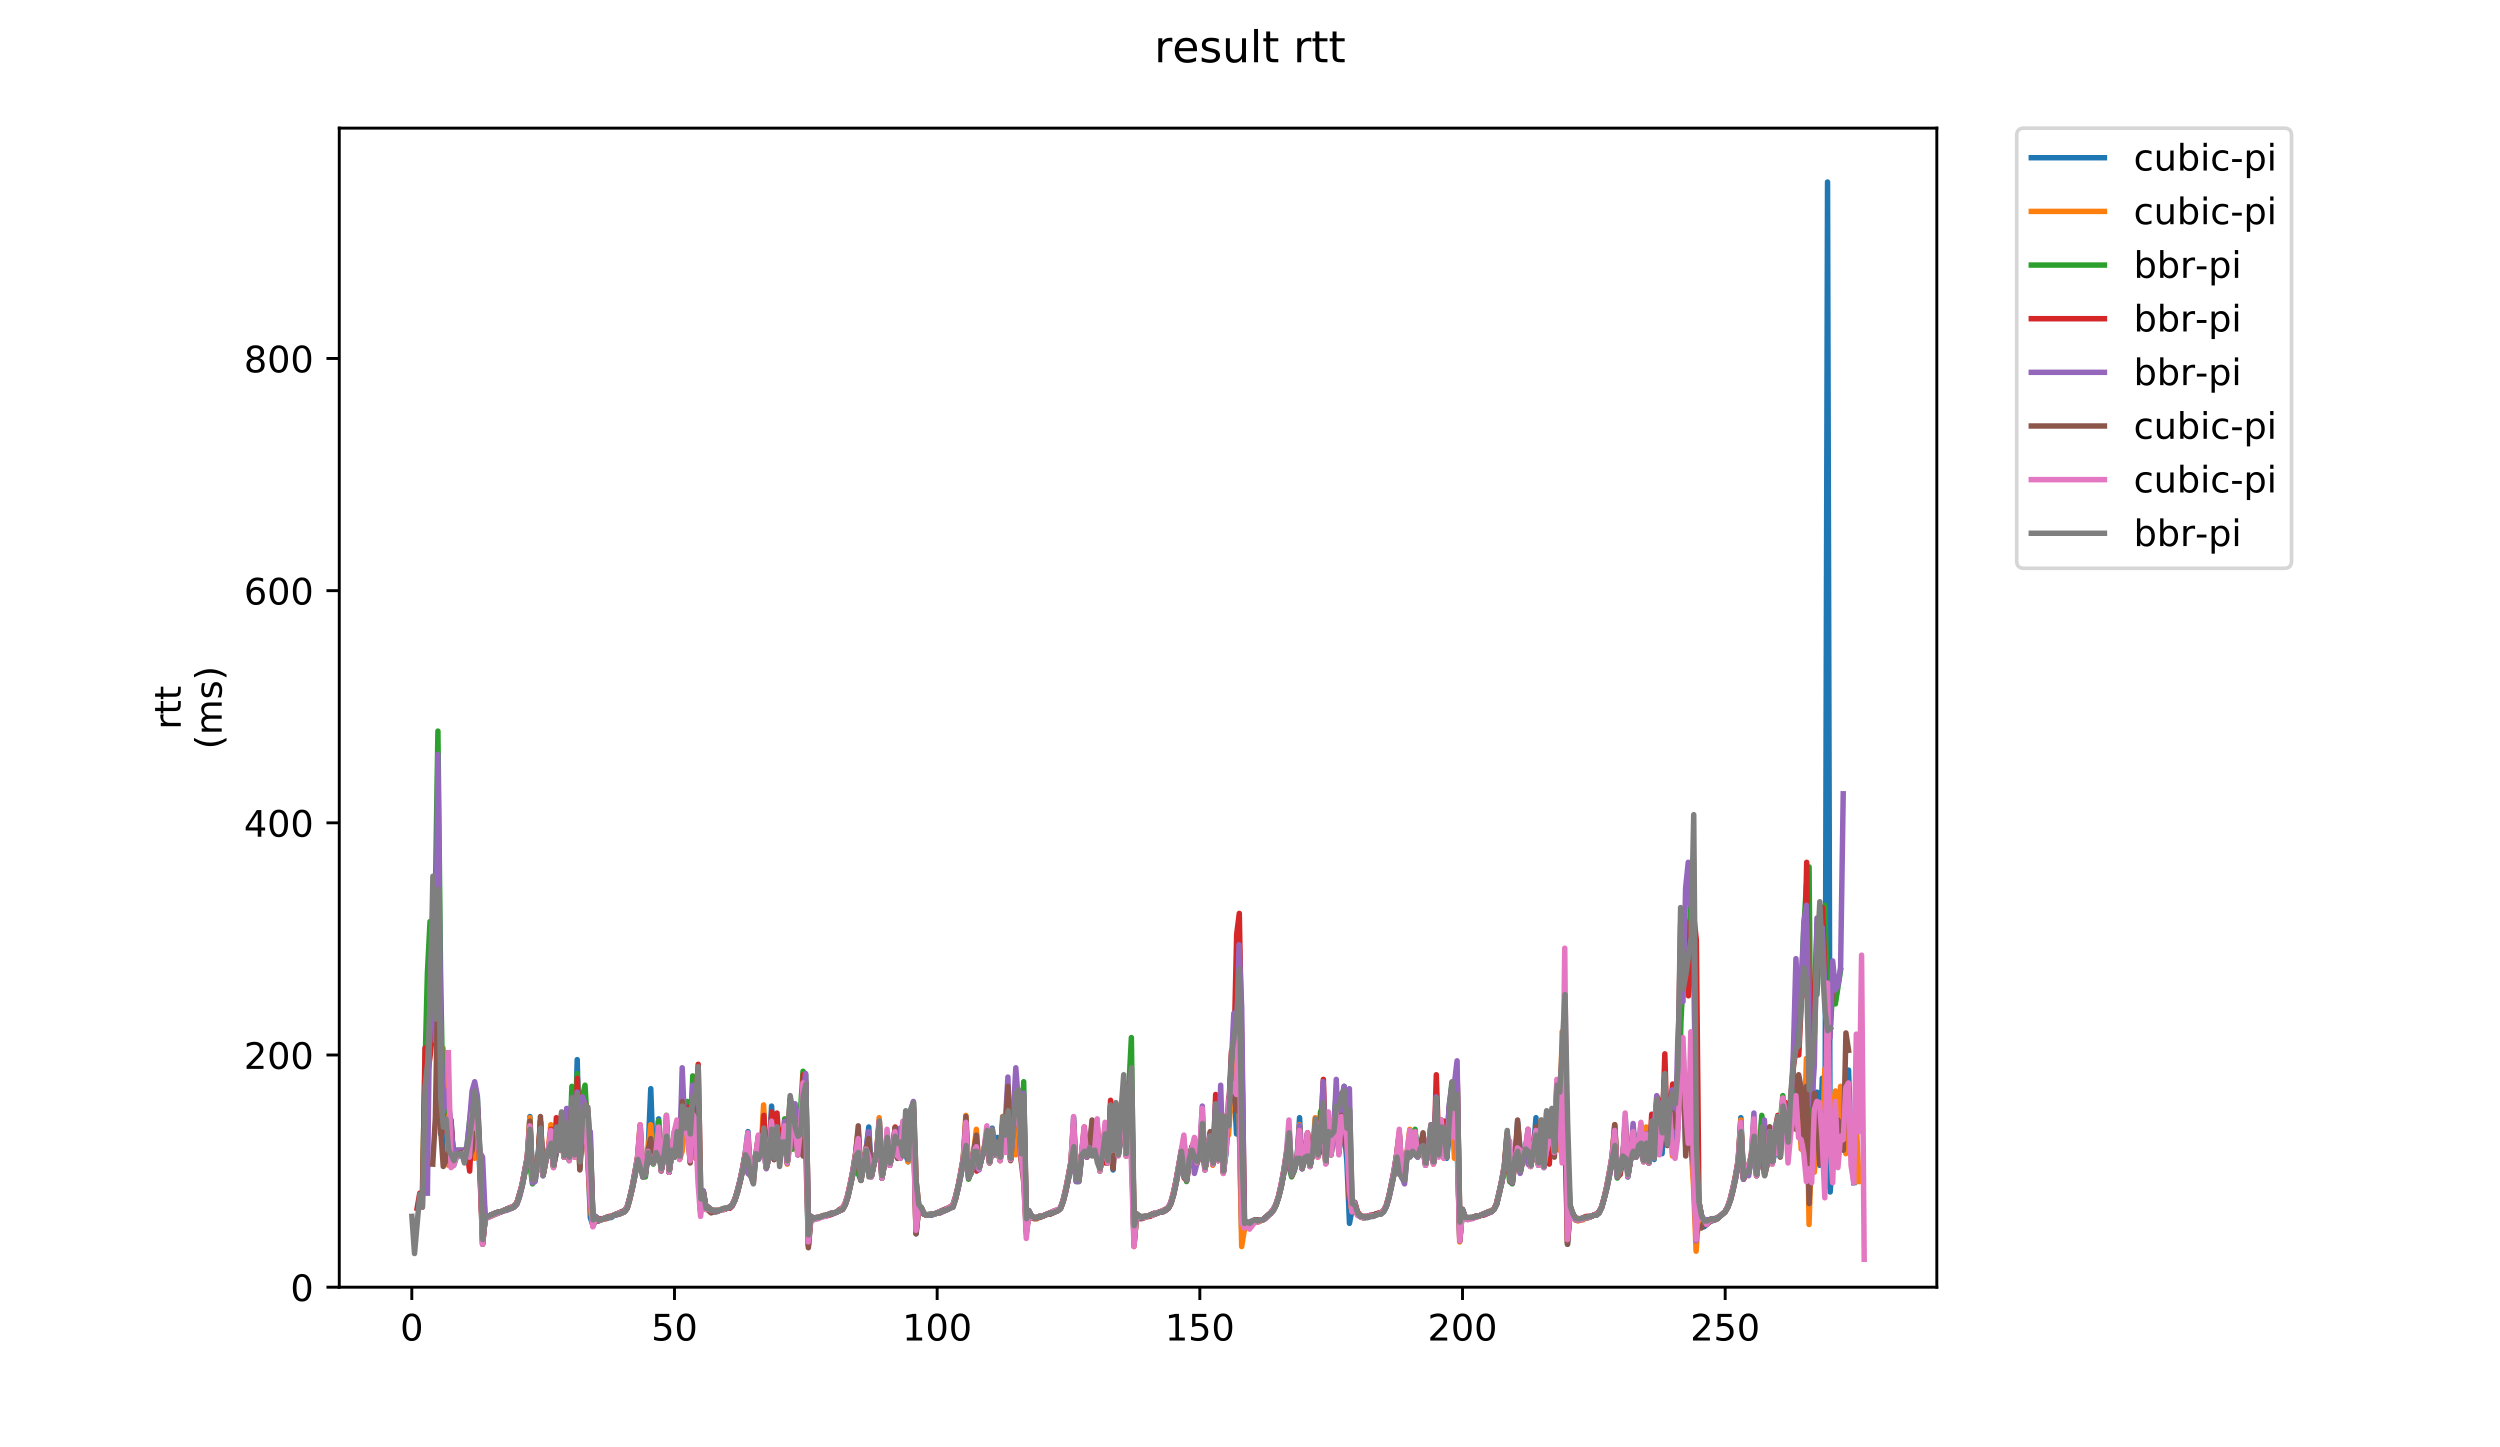 <?xml version="1.0" encoding="utf-8" standalone="no"?>
<!DOCTYPE svg PUBLIC "-//W3C//DTD SVG 1.1//EN"
  "http://www.w3.org/Graphics/SVG/1.1/DTD/svg11.dtd">
<!-- Created with matplotlib (https://matplotlib.org/) -->
<svg height="396pt" version="1.1" viewBox="0 0 684 396" width="684pt" xmlns="http://www.w3.org/2000/svg" xmlns:xlink="http://www.w3.org/1999/xlink">
 <defs>
  <style type="text/css">
*{stroke-linecap:butt;stroke-linejoin:round;}
  </style>
 </defs>
 <g id="figure_1">
  <g id="patch_1">
   <path d="M 0 396 
L 684 396 
L 684 0 
L 0 0 
z
" style="fill:#ffffff;"/>
  </g>
  <g id="axes_1">
   <g id="patch_2">
    <path d="M 92.824 352.174 
L 529.913 352.174 
L 529.913 35.062 
L 92.824 35.062 
z
" style="fill:#ffffff;"/>
   </g>
   <g id="matplotlib.axis_1">
    <g id="xtick_1">
     <g id="line2d_1">
      <defs>
       <path d="M 0 0 
L 0 3.5 
" id="m145a6c3e32" style="stroke:#000000;stroke-width:0.8;"/>
      </defs>
      <g>
       <use style="stroke:#000000;stroke-width:0.8;" x="112.671" xlink:href="#m145a6c3e32" y="352.174"/>
      </g>
     </g>
     <g id="text_1">
      <!-- 0 -->
      <defs>
       <path d="M 31.781 66.406 
Q 24.172 66.406 20.328 58.906 
Q 16.5 51.422 16.5 36.375 
Q 16.5 21.391 20.328 13.891 
Q 24.172 6.391 31.781 6.391 
Q 39.453 6.391 43.281 13.891 
Q 47.125 21.391 47.125 36.375 
Q 47.125 51.422 43.281 58.906 
Q 39.453 66.406 31.781 66.406 
z
M 31.781 74.219 
Q 44.047 74.219 50.516 64.516 
Q 56.984 54.828 56.984 36.375 
Q 56.984 17.969 50.516 8.266 
Q 44.047 -1.422 31.781 -1.422 
Q 19.531 -1.422 13.062 8.266 
Q 6.594 17.969 6.594 36.375 
Q 6.594 54.828 13.062 64.516 
Q 19.531 74.219 31.781 74.219 
z
" id="DejaVuSans-48"/>
      </defs>
      <g transform="translate(109.49 366.773)scale(0.1 -0.1)">
       <use xlink:href="#DejaVuSans-48"/>
      </g>
     </g>
    </g>
    <g id="xtick_2">
     <g id="line2d_2">
      <g>
       <use style="stroke:#000000;stroke-width:0.8;" x="184.539" xlink:href="#m145a6c3e32" y="352.174"/>
      </g>
     </g>
     <g id="text_2">
      <!-- 50 -->
      <defs>
       <path d="M 10.797 72.906 
L 49.516 72.906 
L 49.516 64.594 
L 19.828 64.594 
L 19.828 46.734 
Q 21.969 47.469 24.109 47.828 
Q 26.266 48.188 28.422 48.188 
Q 40.625 48.188 47.75 41.5 
Q 54.891 34.812 54.891 23.391 
Q 54.891 11.625 47.562 5.094 
Q 40.234 -1.422 26.906 -1.422 
Q 22.312 -1.422 17.547 -0.641 
Q 12.797 0.141 7.719 1.703 
L 7.719 11.625 
Q 12.109 9.234 16.797 8.062 
Q 21.484 6.891 26.703 6.891 
Q 35.156 6.891 40.078 11.328 
Q 45.016 15.766 45.016 23.391 
Q 45.016 31 40.078 35.438 
Q 35.156 39.891 26.703 39.891 
Q 22.75 39.891 18.812 39.016 
Q 14.891 38.141 10.797 36.281 
z
" id="DejaVuSans-53"/>
      </defs>
      <g transform="translate(178.177 366.773)scale(0.1 -0.1)">
       <use xlink:href="#DejaVuSans-53"/>
       <use x="63.623" xlink:href="#DejaVuSans-48"/>
      </g>
     </g>
    </g>
    <g id="xtick_3">
     <g id="line2d_3">
      <g>
       <use style="stroke:#000000;stroke-width:0.8;" x="256.407" xlink:href="#m145a6c3e32" y="352.174"/>
      </g>
     </g>
     <g id="text_3">
      <!-- 100 -->
      <defs>
       <path d="M 12.406 8.297 
L 28.516 8.297 
L 28.516 63.922 
L 10.984 60.406 
L 10.984 69.391 
L 28.422 72.906 
L 38.281 72.906 
L 38.281 8.297 
L 54.391 8.297 
L 54.391 0 
L 12.406 0 
z
" id="DejaVuSans-49"/>
      </defs>
      <g transform="translate(246.863 366.773)scale(0.1 -0.1)">
       <use xlink:href="#DejaVuSans-49"/>
       <use x="63.623" xlink:href="#DejaVuSans-48"/>
       <use x="127.246" xlink:href="#DejaVuSans-48"/>
      </g>
     </g>
    </g>
    <g id="xtick_4">
     <g id="line2d_4">
      <g>
       <use style="stroke:#000000;stroke-width:0.8;" x="328.275" xlink:href="#m145a6c3e32" y="352.174"/>
      </g>
     </g>
     <g id="text_4">
      <!-- 150 -->
      <g transform="translate(318.731 366.773)scale(0.1 -0.1)">
       <use xlink:href="#DejaVuSans-49"/>
       <use x="63.623" xlink:href="#DejaVuSans-53"/>
       <use x="127.246" xlink:href="#DejaVuSans-48"/>
      </g>
     </g>
    </g>
    <g id="xtick_5">
     <g id="line2d_5">
      <g>
       <use style="stroke:#000000;stroke-width:0.8;" x="400.142" xlink:href="#m145a6c3e32" y="352.174"/>
      </g>
     </g>
     <g id="text_5">
      <!-- 200 -->
      <defs>
       <path d="M 19.188 8.297 
L 53.609 8.297 
L 53.609 0 
L 7.328 0 
L 7.328 8.297 
Q 12.938 14.109 22.625 23.891 
Q 32.328 33.688 34.812 36.531 
Q 39.547 41.844 41.422 45.531 
Q 43.312 49.219 43.312 52.781 
Q 43.312 58.594 39.234 62.25 
Q 35.156 65.922 28.609 65.922 
Q 23.969 65.922 18.812 64.312 
Q 13.672 62.703 7.812 59.422 
L 7.812 69.391 
Q 13.766 71.781 18.938 73 
Q 24.125 74.219 28.422 74.219 
Q 39.75 74.219 46.484 68.547 
Q 53.219 62.891 53.219 53.422 
Q 53.219 48.922 51.531 44.891 
Q 49.859 40.875 45.406 35.406 
Q 44.188 33.984 37.641 27.219 
Q 31.109 20.453 19.188 8.297 
z
" id="DejaVuSans-50"/>
      </defs>
      <g transform="translate(390.599 366.773)scale(0.1 -0.1)">
       <use xlink:href="#DejaVuSans-50"/>
       <use x="63.623" xlink:href="#DejaVuSans-48"/>
       <use x="127.246" xlink:href="#DejaVuSans-48"/>
      </g>
     </g>
    </g>
    <g id="xtick_6">
     <g id="line2d_6">
      <g>
       <use style="stroke:#000000;stroke-width:0.8;" x="472.01" xlink:href="#m145a6c3e32" y="352.174"/>
      </g>
     </g>
     <g id="text_6">
      <!-- 250 -->
      <g transform="translate(462.466 366.773)scale(0.1 -0.1)">
       <use xlink:href="#DejaVuSans-50"/>
       <use x="63.623" xlink:href="#DejaVuSans-53"/>
       <use x="127.246" xlink:href="#DejaVuSans-48"/>
      </g>
     </g>
    </g>
   </g>
   <g id="matplotlib.axis_2">
    <g id="ytick_1">
     <g id="line2d_7">
      <defs>
       <path d="M 0 0 
L -3.5 0 
" id="md256a4d891" style="stroke:#000000;stroke-width:0.8;"/>
      </defs>
      <g>
       <use style="stroke:#000000;stroke-width:0.8;" x="92.824" xlink:href="#md256a4d891" y="352.174"/>
      </g>
     </g>
     <g id="text_7">
      <!-- 0 -->
      <g transform="translate(79.461 355.973)scale(0.1 -0.1)">
       <use xlink:href="#DejaVuSans-48"/>
      </g>
     </g>
    </g>
    <g id="ytick_2">
     <g id="line2d_8">
      <g>
       <use style="stroke:#000000;stroke-width:0.8;" x="92.824" xlink:href="#md256a4d891" y="288.65"/>
      </g>
     </g>
     <g id="text_8">
      <!-- 200 -->
      <g transform="translate(66.736 292.449)scale(0.1 -0.1)">
       <use xlink:href="#DejaVuSans-50"/>
       <use x="63.623" xlink:href="#DejaVuSans-48"/>
       <use x="127.246" xlink:href="#DejaVuSans-48"/>
      </g>
     </g>
    </g>
    <g id="ytick_3">
     <g id="line2d_9">
      <g>
       <use style="stroke:#000000;stroke-width:0.8;" x="92.824" xlink:href="#md256a4d891" y="225.126"/>
      </g>
     </g>
     <g id="text_9">
      <!-- 400 -->
      <defs>
       <path d="M 37.797 64.312 
L 12.891 25.391 
L 37.797 25.391 
z
M 35.203 72.906 
L 47.609 72.906 
L 47.609 25.391 
L 58.016 25.391 
L 58.016 17.188 
L 47.609 17.188 
L 47.609 0 
L 37.797 0 
L 37.797 17.188 
L 4.891 17.188 
L 4.891 26.703 
z
" id="DejaVuSans-52"/>
      </defs>
      <g transform="translate(66.736 228.925)scale(0.1 -0.1)">
       <use xlink:href="#DejaVuSans-52"/>
       <use x="63.623" xlink:href="#DejaVuSans-48"/>
       <use x="127.246" xlink:href="#DejaVuSans-48"/>
      </g>
     </g>
    </g>
    <g id="ytick_4">
     <g id="line2d_10">
      <g>
       <use style="stroke:#000000;stroke-width:0.8;" x="92.824" xlink:href="#md256a4d891" y="161.602"/>
      </g>
     </g>
     <g id="text_10">
      <!-- 600 -->
      <defs>
       <path d="M 33.016 40.375 
Q 26.375 40.375 22.484 35.828 
Q 18.609 31.297 18.609 23.391 
Q 18.609 15.531 22.484 10.953 
Q 26.375 6.391 33.016 6.391 
Q 39.656 6.391 43.531 10.953 
Q 47.406 15.531 47.406 23.391 
Q 47.406 31.297 43.531 35.828 
Q 39.656 40.375 33.016 40.375 
z
M 52.594 71.297 
L 52.594 62.312 
Q 48.875 64.062 45.094 64.984 
Q 41.312 65.922 37.594 65.922 
Q 27.828 65.922 22.672 59.328 
Q 17.531 52.734 16.797 39.406 
Q 19.672 43.656 24.016 45.922 
Q 28.375 48.188 33.594 48.188 
Q 44.578 48.188 50.953 41.516 
Q 57.328 34.859 57.328 23.391 
Q 57.328 12.156 50.688 5.359 
Q 44.047 -1.422 33.016 -1.422 
Q 20.359 -1.422 13.672 8.266 
Q 6.984 17.969 6.984 36.375 
Q 6.984 53.656 15.188 63.938 
Q 23.391 74.219 37.203 74.219 
Q 40.922 74.219 44.703 73.484 
Q 48.484 72.75 52.594 71.297 
z
" id="DejaVuSans-54"/>
      </defs>
      <g transform="translate(66.736 165.401)scale(0.1 -0.1)">
       <use xlink:href="#DejaVuSans-54"/>
       <use x="63.623" xlink:href="#DejaVuSans-48"/>
       <use x="127.246" xlink:href="#DejaVuSans-48"/>
      </g>
     </g>
    </g>
    <g id="ytick_5">
     <g id="line2d_11">
      <g>
       <use style="stroke:#000000;stroke-width:0.8;" x="92.824" xlink:href="#md256a4d891" y="98.078"/>
      </g>
     </g>
     <g id="text_11">
      <!-- 800 -->
      <defs>
       <path d="M 31.781 34.625 
Q 24.75 34.625 20.719 30.859 
Q 16.703 27.094 16.703 20.516 
Q 16.703 13.922 20.719 10.156 
Q 24.75 6.391 31.781 6.391 
Q 38.812 6.391 42.859 10.172 
Q 46.922 13.969 46.922 20.516 
Q 46.922 27.094 42.891 30.859 
Q 38.875 34.625 31.781 34.625 
z
M 21.922 38.812 
Q 15.578 40.375 12.031 44.719 
Q 8.5 49.078 8.5 55.328 
Q 8.5 64.062 14.719 69.141 
Q 20.953 74.219 31.781 74.219 
Q 42.672 74.219 48.875 69.141 
Q 55.078 64.062 55.078 55.328 
Q 55.078 49.078 51.531 44.719 
Q 48 40.375 41.703 38.812 
Q 48.828 37.156 52.797 32.312 
Q 56.781 27.484 56.781 20.516 
Q 56.781 9.906 50.312 4.234 
Q 43.844 -1.422 31.781 -1.422 
Q 19.734 -1.422 13.25 4.234 
Q 6.781 9.906 6.781 20.516 
Q 6.781 27.484 10.781 32.312 
Q 14.797 37.156 21.922 38.812 
z
M 18.312 54.391 
Q 18.312 48.734 21.844 45.562 
Q 25.391 42.391 31.781 42.391 
Q 38.141 42.391 41.719 45.562 
Q 45.312 48.734 45.312 54.391 
Q 45.312 60.062 41.719 63.234 
Q 38.141 66.406 31.781 66.406 
Q 25.391 66.406 21.844 63.234 
Q 18.312 60.062 18.312 54.391 
z
" id="DejaVuSans-56"/>
      </defs>
      <g transform="translate(66.736 101.877)scale(0.1 -0.1)">
       <use xlink:href="#DejaVuSans-56"/>
       <use x="63.623" xlink:href="#DejaVuSans-48"/>
       <use x="127.246" xlink:href="#DejaVuSans-48"/>
      </g>
     </g>
    </g>
    <g id="text_12">
     <!-- rtt -->
     <defs>
      <path d="M 41.109 46.297 
Q 39.594 47.172 37.812 47.578 
Q 36.031 48 33.891 48 
Q 26.266 48 22.188 43.047 
Q 18.109 38.094 18.109 28.812 
L 18.109 0 
L 9.078 0 
L 9.078 54.688 
L 18.109 54.688 
L 18.109 46.188 
Q 20.953 51.172 25.484 53.578 
Q 30.031 56 36.531 56 
Q 37.453 56 38.578 55.875 
Q 39.703 55.766 41.062 55.516 
z
" id="DejaVuSans-114"/>
      <path d="M 18.312 70.219 
L 18.312 54.688 
L 36.812 54.688 
L 36.812 47.703 
L 18.312 47.703 
L 18.312 18.016 
Q 18.312 11.328 20.141 9.422 
Q 21.969 7.516 27.594 7.516 
L 36.812 7.516 
L 36.812 0 
L 27.594 0 
Q 17.188 0 13.234 3.875 
Q 9.281 7.766 9.281 18.016 
L 9.281 47.703 
L 2.688 47.703 
L 2.688 54.688 
L 9.281 54.688 
L 9.281 70.219 
z
" id="DejaVuSans-116"/>
     </defs>
     <g transform="translate(49.459 199.594)rotate(-90)scale(0.1 -0.1)">
      <use xlink:href="#DejaVuSans-114"/>
      <use x="41.113" xlink:href="#DejaVuSans-116"/>
      <use x="80.322" xlink:href="#DejaVuSans-116"/>
     </g>
     <!-- (ms) -->
     <defs>
      <path d="M 31 75.875 
Q 24.469 64.656 21.281 53.656 
Q 18.109 42.672 18.109 31.391 
Q 18.109 20.125 21.312 9.062 
Q 24.516 -2 31 -13.188 
L 23.188 -13.188 
Q 15.875 -1.703 12.234 9.375 
Q 8.594 20.453 8.594 31.391 
Q 8.594 42.281 12.203 53.312 
Q 15.828 64.359 23.188 75.875 
z
" id="DejaVuSans-40"/>
      <path d="M 52 44.188 
Q 55.375 50.25 60.062 53.125 
Q 64.75 56 71.094 56 
Q 79.641 56 84.281 50.016 
Q 88.922 44.047 88.922 33.016 
L 88.922 0 
L 79.891 0 
L 79.891 32.719 
Q 79.891 40.578 77.094 44.375 
Q 74.312 48.188 68.609 48.188 
Q 61.625 48.188 57.562 43.547 
Q 53.516 38.922 53.516 30.906 
L 53.516 0 
L 44.484 0 
L 44.484 32.719 
Q 44.484 40.625 41.703 44.406 
Q 38.922 48.188 33.109 48.188 
Q 26.219 48.188 22.156 43.531 
Q 18.109 38.875 18.109 30.906 
L 18.109 0 
L 9.078 0 
L 9.078 54.688 
L 18.109 54.688 
L 18.109 46.188 
Q 21.188 51.219 25.484 53.609 
Q 29.781 56 35.688 56 
Q 41.656 56 45.828 52.969 
Q 50 49.953 52 44.188 
z
" id="DejaVuSans-109"/>
      <path d="M 44.281 53.078 
L 44.281 44.578 
Q 40.484 46.531 36.375 47.5 
Q 32.281 48.484 27.875 48.484 
Q 21.188 48.484 17.844 46.438 
Q 14.5 44.391 14.5 40.281 
Q 14.5 37.156 16.891 35.375 
Q 19.281 33.594 26.516 31.984 
L 29.594 31.297 
Q 39.156 29.25 43.188 25.516 
Q 47.219 21.781 47.219 15.094 
Q 47.219 7.469 41.188 3.016 
Q 35.156 -1.422 24.609 -1.422 
Q 20.219 -1.422 15.453 -0.562 
Q 10.688 0.297 5.422 2 
L 5.422 11.281 
Q 10.406 8.688 15.234 7.391 
Q 20.062 6.109 24.812 6.109 
Q 31.156 6.109 34.562 8.281 
Q 37.984 10.453 37.984 14.406 
Q 37.984 18.062 35.516 20.016 
Q 33.062 21.969 24.703 23.781 
L 21.578 24.516 
Q 13.234 26.266 9.516 29.906 
Q 5.812 33.547 5.812 39.891 
Q 5.812 47.609 11.281 51.797 
Q 16.75 56 26.812 56 
Q 31.781 56 36.172 55.266 
Q 40.578 54.547 44.281 53.078 
z
" id="DejaVuSans-115"/>
      <path d="M 8.016 75.875 
L 15.828 75.875 
Q 23.141 64.359 26.781 53.312 
Q 30.422 42.281 30.422 31.391 
Q 30.422 20.453 26.781 9.375 
Q 23.141 -1.703 15.828 -13.188 
L 8.016 -13.188 
Q 14.5 -2 17.703 9.062 
Q 20.906 20.125 20.906 31.391 
Q 20.906 42.672 17.703 53.656 
Q 14.5 64.656 8.016 75.875 
z
" id="DejaVuSans-41"/>
     </defs>
     <g transform="translate(60.657 204.995)rotate(-90)scale(0.1 -0.1)">
      <use xlink:href="#DejaVuSans-40"/>
      <use x="39.014" xlink:href="#DejaVuSans-109"/>
      <use x="136.426" xlink:href="#DejaVuSans-115"/>
      <use x="188.525" xlink:href="#DejaVuSans-41"/>
     </g>
    </g>
   </g>
   <g id="line2d_12">
    <path clip-path="url(#p501ba8e5c5)" d="M 119.834 295.955 
L 120.552 310.248 
L 121.271 310.566 
L 121.99 317.871 
L 122.709 316.283 
L 123.427 306.437 
L 124.146 318.824 
L 124.865 316.601 
L 125.583 316.283 
L 126.302 315.648 
L 127.021 315.966 
L 127.739 314.695 
L 128.458 316.601 
L 129.177 303.578 
L 129.895 308.66 
L 130.614 305.802 
L 131.333 321.683 
L 132.051 340.422 
L 132.77 333.117 
L 133.489 333.117 
L 140.675 329.941 
L 141.394 329.306 
L 142.831 324.224 
L 144.269 316.601 
L 144.988 305.484 
L 145.706 322.636 
L 146.425 321.683 
L 147.144 319.459 
L 147.862 306.755 
L 148.581 321.365 
L 149.3 317.554 
L 150.018 314.695 
L 150.737 310.566 
L 151.456 319.142 
L 152.174 309.613 
L 152.893 314.695 
L 153.612 308.978 
L 154.33 316.601 
L 155.049 307.39 
L 155.768 317.236 
L 156.486 304.214 
L 157.205 316.601 
L 157.924 289.921 
L 158.642 319.777 
L 159.361 305.166 
L 160.08 307.39 
L 160.798 315.33 
L 161.517 333.117 
L 162.236 335.34 
L 162.954 333.752 
L 163.673 334.07 
L 165.829 333.117 
L 167.266 333.117 
L 167.985 332.482 
L 170.86 331.211 
L 171.579 330.258 
L 172.297 327.717 
L 173.016 324.541 
L 174.453 316.601 
L 175.172 310.884 
L 175.891 321.047 
L 176.609 321.047 
L 177.328 314.695 
L 178.047 297.861 
L 178.765 317.871 
L 179.484 315.33 
L 180.203 306.119 
L 180.921 320.095 
L 181.64 315.966 
L 182.359 308.025 
L 183.077 320.73 
L 183.796 315.013 
L 184.515 316.601 
L 185.233 308.025 
L 185.952 316.918 
L 186.671 308.025 
L 187.389 308.343 
L 188.108 306.119 
L 188.827 317.554 
L 189.545 296.273 
L 190.264 309.295 
L 190.983 318.824 
L 191.702 330.576 
L 192.42 326.129 
L 193.139 330.894 
L 193.858 330.894 
L 194.576 331.529 
L 196.014 331.529 
L 197.451 330.894 
L 198.17 330.894 
L 198.888 330.576 
L 199.607 330.576 
L 200.326 329.623 
L 201.044 328.353 
L 202.482 322.953 
L 203.2 319.459 
L 203.919 315.33 
L 204.638 309.613 
L 205.356 321.047 
L 206.075 322 
L 206.794 315.648 
L 207.512 316.601 
L 208.231 315.648 
L 208.95 304.531 
L 209.668 319.459 
L 210.387 316.283 
L 211.106 302.625 
L 211.824 316.918 
L 212.543 314.06 
L 213.262 310.248 
L 213.981 315.33 
L 214.699 311.201 
L 215.418 317.871 
L 216.137 307.707 
L 216.855 306.437 
L 217.574 306.437 
L 218.293 315.966 
L 219.011 311.519 
L 219.73 303.896 
L 220.449 314.06 
L 221.167 340.74 
L 221.886 333.117 
L 222.605 333.435 
L 223.323 333.435 
L 224.761 332.799 
L 225.479 332.799 
L 227.635 331.846 
L 228.354 331.846 
L 229.073 331.529 
L 229.791 330.894 
L 230.51 330.576 
L 231.229 329.306 
L 231.947 327.082 
L 232.666 323.906 
L 233.385 320.095 
L 234.103 315.648 
L 234.822 309.931 
L 235.541 321.683 
L 236.259 319.459 
L 236.978 314.377 
L 237.697 308.343 
L 238.416 321.683 
L 239.134 318.189 
L 239.853 315.33 
L 240.572 308.66 
L 241.29 322.318 
L 242.009 318.506 
L 242.728 311.201 
L 243.446 318.506 
L 244.884 312.472 
L 245.602 316.918 
L 246.321 311.519 
L 247.04 307.707 
L 247.758 315.648 
L 248.477 317.871 
L 249.196 306.755 
L 249.914 305.484 
L 250.633 337.564 
L 251.352 330.576 
L 252.07 330.576 
L 252.789 332.164 
L 253.508 332.482 
L 254.945 332.482 
L 260.695 329.941 
L 261.413 327.717 
L 262.132 324.859 
L 263.569 316.918 
L 264.288 308.343 
L 265.007 321.365 
L 265.725 320.73 
L 266.444 314.695 
L 267.163 313.742 
L 267.881 319.777 
L 268.6 316.601 
L 269.319 314.06 
L 270.037 309.931 
L 270.756 318.189 
L 271.475 308.66 
L 272.193 315.966 
L 272.912 311.201 
L 273.631 317.554 
L 274.349 314.06 
L 275.068 309.931 
L 275.787 307.39 
L 276.505 317.236 
L 277.224 308.978 
L 277.943 304.849 
L 278.661 308.343 
L 279.38 316.283 
L 280.099 320.412 
L 280.817 336.928 
L 281.536 332.164 
L 282.255 333.117 
L 282.974 333.117 
L 283.692 333.435 
L 284.411 332.799 
L 285.13 332.799 
L 288.723 331.211 
L 289.442 331.211 
L 290.16 330.576 
L 290.879 328.353 
L 291.598 325.494 
L 293.035 317.871 
L 293.754 305.802 
L 294.472 322 
L 295.191 321.365 
L 295.91 315.966 
L 296.628 309.613 
L 297.347 316.283 
L 298.066 314.06 
L 298.784 310.566 
L 299.503 314.695 
L 300.222 309.613 
L 300.94 320.095 
L 301.659 315.648 
L 302.378 308.66 
L 303.096 318.189 
L 303.815 305.802 
L 304.534 320.095 
L 305.252 304.849 
L 305.971 315.966 
L 306.69 311.836 
L 307.409 305.802 
L 308.127 315.966 
L 308.846 306.119 
L 309.565 313.425 
L 310.283 340.105 
L 311.002 332.482 
L 311.721 333.117 
L 313.158 333.117 
L 313.877 332.799 
L 314.595 332.799 
L 315.314 332.164 
L 316.033 332.164 
L 317.47 331.529 
L 318.189 331.529 
L 318.907 330.894 
L 319.626 330.576 
L 320.345 328.988 
L 321.063 326.447 
L 321.782 322.953 
L 323.219 315.013 
L 323.938 312.154 
L 324.657 321.365 
L 326.094 313.742 
L 326.813 315.648 
L 327.531 318.189 
L 328.25 315.013 
L 328.969 309.613 
L 329.688 319.777 
L 331.125 311.201 
L 331.844 318.506 
L 332.562 307.707 
L 333.281 317.554 
L 334 305.802 
L 334.718 320.73 
L 335.437 315.33 
L 336.156 304.849 
L 336.874 303.578 
L 337.593 295.955 
L 338.312 310.248 
L 339.03 306.119 
L 339.749 337.881 
L 340.468 335.023 
L 341.186 335.658 
L 341.905 334.387 
L 342.624 334.07 
L 343.342 334.387 
L 344.061 334.387 
L 346.217 333.435 
L 346.936 332.482 
L 347.654 331.846 
L 348.373 330.894 
L 349.092 329.623 
L 349.81 327.4 
L 350.529 324.224 
L 351.248 320.412 
L 351.967 315.648 
L 352.685 309.295 
L 353.404 320.73 
L 354.123 318.824 
L 354.841 317.871 
L 355.56 305.802 
L 356.279 319.459 
L 356.997 316.283 
L 357.716 310.248 
L 358.435 319.142 
L 359.153 315.013 
L 359.872 308.025 
L 360.591 316.283 
L 361.309 308.343 
L 362.028 305.166 
L 362.747 318.189 
L 363.465 309.295 
L 364.184 315.966 
L 365.621 304.849 
L 366.34 315.33 
L 367.059 309.295 
L 367.777 309.613 
L 368.496 317.554 
L 369.215 334.705 
L 369.933 330.894 
L 370.652 329.623 
L 371.371 332.164 
L 372.089 332.799 
L 372.808 333.117 
L 373.527 333.117 
L 374.245 332.799 
L 374.964 332.799 
L 376.402 332.164 
L 377.12 332.164 
L 377.839 331.846 
L 378.558 331.211 
L 379.276 329.941 
L 379.995 327.4 
L 381.432 320.412 
L 382.87 310.884 
L 383.588 321.047 
L 384.307 321.047 
L 385.026 315.013 
L 385.744 315.648 
L 386.463 315.013 
L 387.182 309.931 
L 387.9 316.283 
L 388.619 313.742 
L 389.338 310.566 
L 390.056 318.506 
L 390.775 314.377 
L 391.494 313.742 
L 392.212 318.189 
L 392.931 314.695 
L 393.65 316.283 
L 394.368 309.295 
L 395.087 309.613 
L 395.806 316.918 
L 396.524 310.566 
L 397.243 301.99 
L 397.962 307.072 
L 398.681 314.06 
L 399.399 339.469 
L 400.118 331.211 
L 400.837 333.117 
L 401.555 333.435 
L 402.274 333.435 
L 403.711 332.799 
L 404.43 332.799 
L 408.742 330.894 
L 409.461 329.306 
L 410.898 322.953 
L 411.617 318.824 
L 412.335 309.931 
L 413.054 315.33 
L 413.773 321.683 
L 414.491 317.554 
L 415.21 307.072 
L 415.929 314.695 
L 416.647 316.918 
L 417.366 314.377 
L 418.085 310.248 
L 418.803 318.824 
L 419.522 315.013 
L 420.241 305.802 
L 420.96 318.824 
L 421.678 307.072 
L 422.397 319.459 
L 423.834 309.931 
L 424.553 308.66 
L 425.272 315.33 
L 425.99 306.437 
L 426.709 308.66 
L 427.428 302.943 
L 428.146 292.779 
L 428.865 340.422 
L 429.584 329.941 
L 430.302 332.799 
L 431.021 333.752 
L 432.458 333.752 
L 433.896 333.117 
L 434.614 333.117 
L 437.489 331.846 
L 438.208 330.258 
L 438.926 327.717 
L 439.645 324.541 
L 440.364 320.73 
L 441.082 316.283 
L 441.801 308.343 
L 442.52 321.047 
L 443.957 317.871 
L 444.676 305.802 
L 445.395 321.683 
L 446.113 317.236 
L 446.832 309.295 
L 447.551 316.601 
L 448.269 314.06 
L 448.988 315.33 
L 449.707 317.871 
L 450.425 316.601 
L 451.144 318.189 
L 451.863 309.931 
L 452.581 317.236 
L 453.3 303.261 
L 454.019 305.166 
L 454.737 315.648 
L 455.456 302.943 
L 456.175 312.154 
L 456.893 308.343 
L 457.612 310.566 
L 458.331 311.519 
L 459.049 304.531 
L 459.768 299.767 
L 460.487 290.556 
L 461.205 313.742 
L 462.643 301.037 
L 463.361 322.318 
L 464.08 337.564 
L 464.799 333.752 
L 465.517 332.799 
L 466.236 335.658 
L 466.955 335.023 
L 467.674 334.07 
L 468.392 334.07 
L 469.83 333.435 
L 471.986 331.529 
L 472.704 330.258 
L 473.423 328.035 
L 474.142 325.176 
L 474.86 321.683 
L 475.579 317.554 
L 476.298 305.802 
L 477.016 322 
L 477.735 319.777 
L 478.454 318.824 
L 479.172 316.283 
L 479.891 311.519 
L 480.61 321.365 
L 481.328 316.283 
L 482.047 305.802 
L 482.766 317.236 
L 483.484 318.506 
L 484.203 308.66 
L 484.922 318.189 
L 485.64 315.33 
L 486.359 311.201 
L 487.078 310.248 
L 487.796 303.578 
L 488.515 305.802 
L 489.234 314.695 
L 489.953 305.484 
L 490.671 294.367 
L 491.39 307.072 
L 492.109 298.496 
L 492.827 312.789 
L 493.546 308.66 
L 494.265 311.201 
L 494.983 327.4 
L 495.702 317.871 
L 496.421 303.261 
L 497.139 298.814 
L 497.858 318.824 
L 498.577 295.003 
L 499.295 324.859 
L 500.014 49.8 
L 500.733 326.129 
L 501.451 315.33 
L 502.17 318.824 
L 502.889 300.72 
L 503.607 302.625 
L 504.326 306.119 
L 505.045 307.707 
L 505.763 292.779 
L 506.482 314.695 
L 507.201 323.588 
L 507.201 323.588 
" style="fill:none;stroke:#1f77b4;stroke-linecap:square;stroke-width:1.5;"/>
   </g>
   <g id="line2d_13">
    <path clip-path="url(#p501ba8e5c5)" d="M 121.242 287.062 
L 121.961 290.556 
L 122.68 318.824 
L 123.398 317.236 
L 124.117 318.506 
L 124.836 315.966 
L 125.554 315.966 
L 126.273 315.648 
L 126.992 315.966 
L 127.711 315.648 
L 129.148 306.755 
L 129.867 316.918 
L 130.585 310.884 
L 131.304 318.189 
L 132.023 340.422 
L 132.741 333.117 
L 133.46 332.799 
L 134.179 332.799 
L 139.928 330.258 
L 140.647 330.258 
L 141.365 329.306 
L 142.084 327.082 
L 142.803 324.224 
L 144.24 316.918 
L 144.959 305.802 
L 145.677 322.953 
L 147.115 319.777 
L 147.833 306.755 
L 148.552 321.365 
L 149.989 314.695 
L 150.708 307.707 
L 151.427 319.459 
L 152.146 315.013 
L 152.864 314.695 
L 153.583 309.931 
L 154.302 316.601 
L 155.02 309.613 
L 155.739 317.236 
L 156.458 302.943 
L 157.176 316.601 
L 157.895 299.767 
L 158.614 318.824 
L 159.332 308.66 
L 160.051 307.707 
L 160.77 315.966 
L 161.488 330.258 
L 162.207 335.34 
L 162.926 333.435 
L 163.644 333.752 
L 164.363 333.752 
L 165.082 333.435 
L 165.8 333.435 
L 170.112 331.529 
L 170.831 331.529 
L 171.55 330.258 
L 172.268 328.035 
L 172.987 324.859 
L 173.706 321.047 
L 174.425 316.601 
L 175.143 307.707 
L 175.862 321.047 
L 176.581 321.047 
L 177.299 315.013 
L 178.018 307.707 
L 178.737 318.189 
L 179.455 315.33 
L 180.174 306.755 
L 180.893 320.412 
L 181.611 316.283 
L 182.33 307.072 
L 183.049 320.73 
L 184.486 310.566 
L 185.205 308.978 
L 185.923 317.236 
L 186.642 315.013 
L 187.361 308.343 
L 188.079 305.166 
L 188.798 317.871 
L 189.517 299.767 
L 190.235 316.918 
L 190.954 315.648 
L 191.673 331.529 
L 192.391 326.447 
L 193.11 330.894 
L 193.829 330.894 
L 194.547 331.211 
L 196.704 331.211 
L 197.422 330.894 
L 198.141 330.894 
L 199.578 330.258 
L 200.297 329.623 
L 201.016 328.353 
L 201.734 326.129 
L 202.453 323.271 
L 203.172 319.777 
L 204.609 311.836 
L 205.328 321.047 
L 206.046 322 
L 206.765 315.966 
L 207.484 316.601 
L 208.202 315.648 
L 208.921 302.308 
L 209.64 319.459 
L 211.077 314.06 
L 211.796 317.236 
L 212.514 314.06 
L 213.233 308.978 
L 213.952 315.33 
L 214.67 309.295 
L 215.389 318.506 
L 216.108 302.943 
L 216.826 314.377 
L 217.545 309.295 
L 218.264 315.648 
L 218.982 306.755 
L 219.701 301.355 
L 220.42 302.625 
L 221.139 340.74 
L 221.857 333.117 
L 222.576 333.752 
L 223.295 333.117 
L 224.013 333.117 
L 225.451 332.482 
L 226.169 332.482 
L 227.607 331.846 
L 228.325 331.846 
L 229.044 331.529 
L 229.763 330.894 
L 230.481 330.576 
L 231.2 329.306 
L 231.919 327.082 
L 233.356 320.412 
L 234.075 315.648 
L 234.793 309.613 
L 235.512 321.365 
L 236.231 319.777 
L 236.949 314.377 
L 237.668 312.789 
L 238.387 322 
L 239.105 318.506 
L 239.824 315.648 
L 240.543 305.802 
L 241.261 322.318 
L 241.98 318.506 
L 242.699 311.201 
L 243.418 318.824 
L 244.136 315.966 
L 244.855 311.201 
L 245.574 316.601 
L 246.292 311.836 
L 247.011 310.248 
L 247.73 310.248 
L 248.448 317.871 
L 249.167 306.437 
L 249.886 306.119 
L 250.604 336.928 
L 251.323 331.211 
L 252.042 330.894 
L 252.76 332.164 
L 253.479 332.482 
L 254.198 332.482 
L 254.916 332.164 
L 255.635 332.164 
L 260.666 329.941 
L 261.384 327.717 
L 262.103 324.859 
L 263.54 316.918 
L 264.259 305.166 
L 264.978 321.365 
L 265.697 321.047 
L 267.134 308.978 
L 267.853 319.777 
L 268.571 316.601 
L 269.29 314.06 
L 270.009 309.613 
L 270.727 318.189 
L 271.446 310.248 
L 272.165 315.966 
L 272.883 313.742 
L 273.602 317.554 
L 274.321 305.484 
L 275.758 310.884 
L 276.477 317.236 
L 277.195 307.707 
L 277.914 315.966 
L 278.633 307.39 
L 279.351 317.236 
L 280.07 318.506 
L 280.789 337.564 
L 281.507 331.846 
L 282.226 333.117 
L 282.945 333.435 
L 283.663 333.435 
L 284.382 332.799 
L 285.101 332.799 
L 288.694 331.211 
L 289.413 331.211 
L 290.132 330.576 
L 290.85 328.67 
L 292.288 322 
L 293.006 317.871 
L 293.725 308.343 
L 294.444 322.318 
L 295.162 321.365 
L 295.881 315.966 
L 296.6 314.377 
L 297.318 316.283 
L 298.037 314.06 
L 298.756 315.966 
L 299.474 314.695 
L 300.193 311.201 
L 300.912 320.412 
L 301.63 315.648 
L 302.349 312.154 
L 303.068 318.189 
L 303.786 311.201 
L 304.505 312.472 
L 305.224 304.531 
L 305.942 315.966 
L 306.661 304.531 
L 307.38 303.896 
L 308.098 316.283 
L 308.817 305.166 
L 309.536 296.908 
L 310.254 341.057 
L 310.973 332.482 
L 311.692 333.117 
L 313.129 333.117 
L 316.004 331.846 
L 316.723 331.846 
L 319.597 330.576 
L 320.316 329.306 
L 321.753 323.271 
L 323.909 311.519 
L 324.628 321.365 
L 326.065 314.06 
L 326.784 311.836 
L 327.503 318.189 
L 328.221 315.33 
L 328.94 305.484 
L 329.659 320.095 
L 330.377 315.648 
L 331.096 310.248 
L 331.815 318.824 
L 332.533 306.437 
L 333.252 317.554 
L 333.971 305.166 
L 334.69 321.047 
L 335.408 309.613 
L 336.127 310.566 
L 336.846 299.767 
L 337.564 284.204 
L 338.283 295.003 
L 339.002 303.261 
L 339.72 341.057 
L 340.439 336.611 
L 341.158 335.34 
L 341.876 335.658 
L 342.595 334.705 
L 343.314 334.07 
L 344.032 334.387 
L 346.188 333.435 
L 346.907 332.482 
L 348.344 331.211 
L 349.063 329.623 
L 349.782 327.4 
L 350.5 324.224 
L 351.219 320.412 
L 352.656 311.201 
L 353.375 320.73 
L 354.094 318.824 
L 354.812 318.189 
L 355.531 307.707 
L 356.25 319.777 
L 356.968 316.283 
L 357.687 315.33 
L 358.406 319.142 
L 359.125 315.013 
L 359.843 305.802 
L 360.562 316.601 
L 361.281 314.377 
L 361.999 303.578 
L 362.718 318.189 
L 363.437 308.343 
L 364.155 315.966 
L 364.874 311.201 
L 365.593 309.295 
L 366.311 315.013 
L 367.03 307.072 
L 367.749 304.849 
L 368.467 308.66 
L 369.186 327.4 
L 369.905 331.529 
L 370.623 329.623 
L 371.342 332.164 
L 372.061 332.799 
L 372.779 333.117 
L 373.498 333.117 
L 374.217 332.799 
L 374.935 332.799 
L 375.654 332.482 
L 376.373 332.482 
L 377.81 331.846 
L 378.529 331.211 
L 379.247 329.941 
L 379.966 327.4 
L 380.685 324.224 
L 381.404 320.412 
L 382.122 315.966 
L 382.841 309.931 
L 383.56 321.047 
L 384.278 321.047 
L 385.716 308.978 
L 386.434 315.013 
L 387.872 316.283 
L 388.59 314.06 
L 389.309 312.789 
L 390.028 318.824 
L 390.746 314.695 
L 391.465 308.66 
L 392.184 318.506 
L 392.902 303.578 
L 393.621 313.107 
L 394.34 315.966 
L 395.058 316.918 
L 395.777 309.931 
L 396.496 305.802 
L 397.214 302.943 
L 397.933 316.918 
L 398.652 307.072 
L 399.37 339.787 
L 400.089 331.211 
L 400.808 333.435 
L 402.245 333.435 
L 403.683 332.799 
L 404.401 332.799 
L 408.713 330.894 
L 409.432 329.306 
L 410.151 326.447 
L 410.869 322.953 
L 411.588 318.824 
L 412.307 310.248 
L 413.025 314.377 
L 413.744 321.683 
L 415.181 313.742 
L 415.9 320.412 
L 416.619 316.918 
L 417.337 314.377 
L 418.056 311.201 
L 418.775 319.142 
L 420.212 311.201 
L 420.931 318.824 
L 421.649 306.437 
L 422.368 319.142 
L 423.087 308.978 
L 423.805 313.742 
L 424.524 306.437 
L 425.243 315.33 
L 425.962 296.273 
L 426.68 314.695 
L 427.399 282.298 
L 428.118 298.179 
L 428.836 339.787 
L 429.555 332.164 
L 430.274 332.482 
L 430.992 333.752 
L 431.711 334.07 
L 432.43 333.752 
L 433.148 333.752 
L 433.867 333.117 
L 434.586 333.117 
L 437.46 331.846 
L 438.179 330.258 
L 438.898 327.717 
L 439.616 324.541 
L 441.054 316.601 
L 441.772 307.707 
L 442.491 321.047 
L 443.21 319.459 
L 443.928 318.189 
L 444.647 308.025 
L 445.366 321.683 
L 446.084 317.236 
L 446.803 314.695 
L 447.522 316.601 
L 448.24 314.377 
L 448.959 307.707 
L 449.678 317.871 
L 450.397 308.343 
L 451.115 318.189 
L 451.834 311.519 
L 452.553 311.836 
L 453.271 302.943 
L 453.99 308.025 
L 454.709 310.884 
L 455.427 302.308 
L 456.146 309.931 
L 456.865 305.166 
L 457.583 316.283 
L 458.302 315.33 
L 459.021 305.166 
L 459.739 279.122 
L 460.458 302.308 
L 461.895 307.707 
L 462.614 312.789 
L 463.333 324.224 
L 464.051 342.328 
L 464.77 332.482 
L 465.489 333.117 
L 466.207 334.387 
L 467.645 334.387 
L 468.363 333.752 
L 469.082 333.752 
L 469.801 333.435 
L 471.957 331.529 
L 472.676 330.258 
L 473.394 328.035 
L 474.113 325.176 
L 474.832 321.683 
L 475.55 317.554 
L 476.269 306.437 
L 476.988 322 
L 477.706 319.777 
L 478.425 318.824 
L 479.144 316.283 
L 479.862 306.755 
L 480.581 321.683 
L 481.3 316.283 
L 482.018 307.072 
L 482.737 321.047 
L 483.456 318.506 
L 484.174 308.978 
L 484.893 318.506 
L 485.612 309.295 
L 486.33 312.154 
L 487.049 309.931 
L 487.768 301.99 
L 488.486 308.343 
L 489.205 310.884 
L 489.924 303.896 
L 490.642 303.896 
L 491.361 301.355 
L 492.08 297.861 
L 492.798 314.377 
L 493.517 314.695 
L 494.236 289.603 
L 494.955 335.023 
L 495.673 312.472 
L 496.392 320.73 
L 497.829 303.896 
L 498.548 316.918 
L 499.267 292.462 
L 499.985 315.648 
L 500.704 300.085 
L 501.423 309.931 
L 502.141 298.496 
L 502.86 306.437 
L 503.579 297.226 
L 504.297 307.707 
L 505.016 315.648 
L 505.735 301.355 
L 506.453 313.107 
L 507.172 305.484 
L 507.891 307.072 
L 508.609 323.271 
L 508.609 323.271 
" style="fill:none;stroke:#ff7f0e;stroke-linecap:square;stroke-width:1.5;"/>
   </g>
   <g id="line2d_14">
    <path clip-path="url(#p501ba8e5c5)" d="M 115.502 328.988 
L 116.22 294.367 
L 116.939 266.099 
L 117.658 252.124 
L 118.376 253.394 
L 119.095 246.089 
L 119.814 200.034 
L 120.532 265.782 
L 121.251 305.484 
L 121.97 301.037 
L 122.688 301.99 
L 123.407 308.66 
L 124.126 316.918 
L 124.844 314.695 
L 127 314.695 
L 127.719 314.06 
L 128.438 307.072 
L 129.156 301.355 
L 129.875 301.037 
L 130.594 300.085 
L 131.313 315.966 
L 132.75 332.799 
L 133.469 332.799 
L 135.625 331.846 
L 136.343 331.846 
L 138.499 330.894 
L 139.218 330.894 
L 140.655 330.258 
L 141.374 329.306 
L 142.093 327.4 
L 142.811 324.541 
L 144.249 317.871 
L 144.967 318.506 
L 145.686 323.906 
L 146.405 322.953 
L 147.123 318.506 
L 147.842 309.931 
L 148.561 321.683 
L 149.279 317.871 
L 149.998 314.695 
L 150.717 313.425 
L 151.435 319.142 
L 152.154 315.648 
L 152.873 309.295 
L 153.592 308.978 
L 154.31 316.601 
L 155.029 308.66 
L 155.748 317.554 
L 156.466 297.226 
L 157.185 315.966 
L 157.904 293.732 
L 158.622 313.425 
L 159.341 300.085 
L 160.06 296.908 
L 160.778 309.295 
L 161.497 309.931 
L 162.216 334.387 
L 162.934 332.799 
L 163.653 333.435 
L 164.372 333.752 
L 165.809 333.117 
L 166.528 333.117 
L 168.684 332.164 
L 169.402 332.164 
L 170.84 331.529 
L 171.558 330.576 
L 172.996 325.176 
L 175.152 314.377 
L 175.87 322 
L 176.589 322 
L 177.308 315.33 
L 178.027 312.789 
L 178.745 318.506 
L 179.464 315.33 
L 180.183 306.755 
L 180.901 320.095 
L 181.62 316.283 
L 182.339 305.166 
L 183.057 320.73 
L 183.776 315.33 
L 185.213 309.295 
L 185.932 316.918 
L 186.651 299.132 
L 187.369 308.66 
L 188.088 301.355 
L 188.807 317.236 
L 189.525 294.367 
L 190.244 298.496 
L 191.681 331.211 
L 192.4 325.812 
L 193.119 330.258 
L 193.837 330.258 
L 194.556 330.894 
L 195.275 331.211 
L 196.712 331.211 
L 198.149 330.576 
L 198.868 330.576 
L 199.587 330.258 
L 200.306 329.623 
L 201.024 328.353 
L 201.743 326.129 
L 203.18 320.095 
L 203.899 315.966 
L 204.618 316.918 
L 205.336 321.365 
L 206.055 322 
L 206.774 315.648 
L 207.492 316.918 
L 208.211 315.648 
L 208.93 314.06 
L 209.648 319.459 
L 210.367 316.601 
L 211.086 307.072 
L 211.804 317.236 
L 212.523 312.154 
L 213.242 311.201 
L 213.96 315.648 
L 214.679 306.119 
L 215.398 318.189 
L 216.116 300.72 
L 216.835 314.377 
L 217.554 302.943 
L 218.272 315.33 
L 219.71 293.097 
L 220.428 294.05 
L 221.147 338.834 
L 221.866 332.799 
L 222.585 333.435 
L 223.303 333.117 
L 224.022 333.117 
L 224.741 332.799 
L 225.459 332.799 
L 226.897 332.164 
L 227.615 332.164 
L 230.49 330.894 
L 231.209 329.623 
L 231.927 327.4 
L 232.646 324.541 
L 233.365 321.047 
L 234.083 316.601 
L 234.802 321.047 
L 235.521 322.953 
L 236.239 319.459 
L 236.958 315.013 
L 237.677 316.283 
L 238.395 321.683 
L 239.833 315.648 
L 240.551 309.613 
L 241.27 322.318 
L 241.989 318.189 
L 242.707 311.201 
L 243.426 318.506 
L 244.145 315.648 
L 244.863 308.66 
L 245.582 316.601 
L 246.301 312.789 
L 247.02 307.707 
L 247.738 308.978 
L 248.457 317.236 
L 249.176 303.578 
L 249.894 301.673 
L 250.613 333.435 
L 251.332 330.258 
L 252.05 330.258 
L 252.769 331.846 
L 253.488 332.482 
L 254.206 332.164 
L 255.644 332.164 
L 257.8 331.211 
L 258.518 331.211 
L 259.237 330.894 
L 259.956 330.258 
L 260.674 329.941 
L 261.393 328.035 
L 262.112 325.176 
L 263.549 317.871 
L 264.268 312.789 
L 264.986 322.636 
L 265.705 320.73 
L 266.424 315.33 
L 267.142 319.142 
L 267.861 319.777 
L 268.58 316.601 
L 269.299 314.377 
L 270.017 314.06 
L 270.736 318.189 
L 271.455 315.33 
L 272.173 315.648 
L 272.892 315.33 
L 273.611 317.236 
L 274.329 308.025 
L 275.048 311.201 
L 275.767 303.261 
L 276.485 317.236 
L 277.923 299.449 
L 278.641 299.449 
L 279.36 315.648 
L 280.079 295.955 
L 280.797 336.293 
L 281.516 331.211 
L 282.235 332.799 
L 282.953 333.117 
L 283.672 333.117 
L 284.391 332.799 
L 285.109 332.799 
L 286.547 332.164 
L 287.265 332.164 
L 289.421 331.211 
L 290.14 330.576 
L 290.859 328.67 
L 292.296 322.636 
L 293.015 318.824 
L 293.734 316.601 
L 294.452 323.271 
L 295.171 323.271 
L 295.89 316.283 
L 296.608 315.013 
L 297.327 316.601 
L 298.046 314.377 
L 298.764 310.248 
L 299.483 315.013 
L 300.202 311.519 
L 300.92 320.412 
L 301.639 315.648 
L 302.358 309.931 
L 303.076 318.189 
L 303.795 302.625 
L 304.514 319.459 
L 305.232 303.896 
L 305.951 315.648 
L 306.67 304.531 
L 307.388 300.402 
L 308.107 315.648 
L 308.826 298.179 
L 309.544 283.886 
L 310.263 337.881 
L 310.982 332.164 
L 311.7 332.799 
L 313.856 332.799 
L 314.575 332.482 
L 315.294 332.482 
L 316.013 331.846 
L 316.731 331.846 
L 317.45 331.529 
L 318.169 331.529 
L 318.887 330.894 
L 319.606 330.576 
L 320.325 329.306 
L 321.043 327.082 
L 323.199 316.601 
L 323.918 315.966 
L 324.637 323.271 
L 325.355 317.871 
L 326.074 314.695 
L 326.793 312.472 
L 327.511 318.189 
L 328.23 315.33 
L 328.949 315.013 
L 329.667 320.095 
L 330.386 315.648 
L 331.105 309.931 
L 331.823 318.506 
L 332.542 304.214 
L 333.261 317.236 
L 333.979 303.261 
L 334.698 320.73 
L 335.417 310.884 
L 336.135 304.531 
L 336.854 292.144 
L 337.573 284.204 
L 338.292 279.439 
L 339.01 256.571 
L 339.729 287.697 
L 340.448 335.023 
L 341.166 334.387 
L 341.885 334.705 
L 342.604 334.07 
L 343.322 333.752 
L 345.478 333.752 
L 346.197 333.117 
L 346.916 332.799 
L 347.634 331.846 
L 348.353 331.211 
L 349.072 329.941 
L 349.79 327.717 
L 350.509 324.859 
L 351.228 321.047 
L 351.946 316.601 
L 353.384 322 
L 354.102 320.412 
L 354.821 317.554 
L 355.54 310.248 
L 356.258 319.777 
L 356.977 316.601 
L 357.696 315.648 
L 358.414 319.142 
L 359.852 311.519 
L 360.571 316.283 
L 361.289 304.214 
L 362.008 302.625 
L 362.727 318.189 
L 363.445 308.343 
L 364.164 315.966 
L 365.601 299.132 
L 366.32 315.013 
L 367.039 300.72 
L 367.757 297.226 
L 368.476 307.707 
L 369.195 304.214 
L 369.913 330.576 
L 370.632 328.988 
L 371.351 331.846 
L 372.069 332.799 
L 372.788 333.117 
L 374.225 333.117 
L 375.663 332.482 
L 376.381 332.482 
L 378.537 331.529 
L 379.256 330.258 
L 379.975 327.717 
L 381.412 321.047 
L 382.131 316.918 
L 382.849 315.33 
L 383.568 322.318 
L 384.287 322.318 
L 385.006 315.648 
L 385.724 315.966 
L 386.443 315.33 
L 387.162 308.978 
L 387.88 316.601 
L 388.599 314.06 
L 389.318 314.695 
L 390.036 318.824 
L 391.474 309.931 
L 392.192 318.189 
L 392.911 301.673 
L 393.63 316.283 
L 394.348 306.437 
L 395.067 316.283 
L 395.786 311.519 
L 396.504 302.943 
L 397.223 296.273 
L 397.942 303.578 
L 398.66 293.414 
L 399.379 336.611 
L 400.098 330.894 
L 400.816 332.799 
L 401.535 333.117 
L 402.972 333.117 
L 403.691 332.799 
L 404.41 332.799 
L 406.566 331.846 
L 407.285 331.846 
L 408.003 331.529 
L 408.722 330.894 
L 409.441 329.623 
L 410.878 323.588 
L 412.315 315.33 
L 413.034 323.271 
L 413.753 323.906 
L 414.471 317.554 
L 415.19 314.377 
L 415.909 320.73 
L 416.627 317.236 
L 417.346 314.695 
L 418.065 314.06 
L 418.783 319.142 
L 419.502 315.33 
L 420.221 310.248 
L 420.939 318.824 
L 421.658 309.295 
L 422.377 319.142 
L 423.095 314.695 
L 423.814 311.836 
L 424.533 307.707 
L 425.251 315.33 
L 425.97 296.908 
L 426.689 303.578 
L 428.126 279.439 
L 428.845 314.06 
L 429.564 330.258 
L 431.001 333.435 
L 431.72 333.752 
L 432.438 333.435 
L 433.157 333.435 
L 433.876 333.117 
L 434.594 333.117 
L 436.032 332.482 
L 436.75 332.482 
L 437.469 331.846 
L 438.188 330.258 
L 438.906 328.035 
L 440.344 321.365 
L 441.062 317.236 
L 441.781 315.648 
L 442.5 322.318 
L 443.218 320.73 
L 443.937 317.554 
L 444.656 308.343 
L 445.374 322 
L 446.093 317.236 
L 446.812 308.66 
L 447.53 316.601 
L 448.249 314.377 
L 448.968 313.107 
L 449.686 317.554 
L 450.405 310.566 
L 451.124 318.189 
L 451.843 311.201 
L 452.561 308.66 
L 453.28 301.355 
L 453.999 308.025 
L 454.717 305.484 
L 455.436 295.638 
L 456.155 308.343 
L 456.873 301.99 
L 457.592 298.496 
L 458.311 305.484 
L 459.029 297.544 
L 460.467 268.005 
L 461.185 256.571 
L 461.904 260.7 
L 462.623 247.36 
L 463.341 252.442 
L 464.06 314.377 
L 464.779 328.67 
L 465.497 332.482 
L 466.216 333.752 
L 467.653 333.752 
L 468.372 333.435 
L 469.091 333.435 
L 470.528 332.799 
L 471.965 331.529 
L 472.684 330.258 
L 473.403 328.353 
L 474.84 322.318 
L 475.559 318.189 
L 476.278 307.707 
L 476.996 322.636 
L 477.715 321.047 
L 478.434 321.047 
L 479.152 316.601 
L 479.871 310.884 
L 480.59 321.365 
L 481.308 316.283 
L 482.027 305.166 
L 482.746 317.236 
L 483.464 318.506 
L 484.183 308.343 
L 484.902 318.189 
L 485.62 310.884 
L 486.339 312.154 
L 487.058 307.39 
L 487.776 299.767 
L 488.495 306.755 
L 489.214 308.66 
L 489.932 304.531 
L 490.651 292.144 
L 491.37 273.087 
L 492.088 286.744 
L 492.807 268.64 
L 493.526 254.03 
L 494.244 241.96 
L 494.963 237.196 
L 495.682 319.142 
L 496.4 268.958 
L 497.119 272.134 
L 497.838 256.571 
L 498.557 263.241 
L 499.275 247.677 
L 499.994 274.04 
L 500.713 282.298 
L 501.431 270.863 
L 502.15 274.675 
L 503.587 265.464 
L 503.587 265.464 
" style="fill:none;stroke:#2ca02c;stroke-linecap:square;stroke-width:1.5;"/>
   </g>
   <g id="line2d_15">
    <path clip-path="url(#p501ba8e5c5)" d="M 114.128 330.576 
L 114.846 326.447 
L 115.565 330.258 
L 116.284 286.744 
L 117.002 294.05 
L 117.721 288.65 
L 118.44 281.027 
L 119.877 243.866 
L 120.596 292.462 
L 121.314 309.613 
L 122.752 307.707 
L 123.47 308.025 
L 124.189 317.236 
L 124.908 315.648 
L 125.626 315.648 
L 127.064 316.283 
L 127.782 315.33 
L 128.501 320.412 
L 129.22 306.437 
L 129.938 303.261 
L 130.657 303.261 
L 132.094 339.469 
L 132.813 332.799 
L 133.532 332.799 
L 136.406 331.529 
L 137.125 331.529 
L 140.719 329.941 
L 141.437 328.988 
L 142.875 324.224 
L 144.312 316.918 
L 145.031 309.931 
L 145.749 322.953 
L 146.468 321.365 
L 147.187 316.601 
L 147.905 307.072 
L 148.624 321.365 
L 149.343 317.554 
L 150.061 314.695 
L 150.78 308.978 
L 151.499 318.824 
L 152.217 305.802 
L 152.936 314.695 
L 153.655 304.531 
L 154.373 315.966 
L 155.092 303.896 
L 155.811 316.601 
L 156.529 301.673 
L 157.248 315.966 
L 157.967 295.003 
L 158.685 317.871 
L 159.404 304.214 
L 160.123 301.673 
L 160.842 303.896 
L 161.56 315.013 
L 162.279 333.752 
L 162.998 333.117 
L 163.716 333.435 
L 165.154 333.435 
L 166.591 332.799 
L 167.31 332.799 
L 168.747 332.164 
L 169.466 332.164 
L 170.903 331.529 
L 171.622 330.576 
L 172.34 328.035 
L 173.059 324.859 
L 174.496 317.236 
L 175.215 314.377 
L 175.934 322 
L 176.652 320.73 
L 177.371 315.013 
L 178.09 317.871 
L 178.808 317.871 
L 179.527 315.33 
L 180.246 311.201 
L 180.964 320.095 
L 181.683 315.966 
L 182.402 310.248 
L 183.121 320.095 
L 183.839 315.33 
L 184.558 311.519 
L 185.277 310.566 
L 185.995 316.283 
L 186.714 298.814 
L 187.433 308.025 
L 188.151 302.943 
L 188.87 314.06 
L 189.589 297.226 
L 190.307 303.896 
L 191.026 291.191 
L 191.745 327.717 
L 192.463 326.129 
L 193.182 330.258 
L 193.901 330.576 
L 194.619 331.211 
L 196.775 331.211 
L 197.494 330.894 
L 198.213 330.894 
L 198.931 330.576 
L 199.65 330.576 
L 200.369 329.941 
L 201.087 328.353 
L 201.806 326.129 
L 202.525 323.271 
L 203.243 319.777 
L 203.962 315.648 
L 205.399 321.365 
L 206.118 323.588 
L 206.837 315.648 
L 207.556 310.884 
L 208.274 315.648 
L 208.993 305.166 
L 209.712 319.459 
L 210.43 316.283 
L 211.149 304.214 
L 211.868 316.918 
L 212.586 304.531 
L 213.305 314.695 
L 214.024 309.295 
L 214.742 311.201 
L 215.461 317.554 
L 216.18 301.673 
L 216.898 306.437 
L 217.617 306.755 
L 218.336 309.931 
L 219.054 312.154 
L 219.773 294.05 
L 220.492 296.273 
L 221.21 336.928 
L 221.929 332.799 
L 222.648 333.435 
L 223.366 333.117 
L 224.085 333.117 
L 224.804 332.799 
L 225.522 332.799 
L 226.241 332.482 
L 226.96 332.482 
L 230.553 330.894 
L 231.272 329.623 
L 231.991 327.4 
L 232.709 323.906 
L 233.428 321.047 
L 234.147 316.283 
L 234.865 316.918 
L 235.584 322.953 
L 236.303 317.871 
L 237.021 314.377 
L 237.74 317.554 
L 238.459 321.683 
L 239.177 318.189 
L 240.615 312.154 
L 241.333 322 
L 242.052 318.189 
L 242.771 311.836 
L 243.489 318.506 
L 244.208 315.648 
L 244.927 308.343 
L 245.645 311.201 
L 246.364 316.918 
L 247.083 310.248 
L 247.801 308.66 
L 248.52 317.236 
L 249.239 304.214 
L 249.957 303.261 
L 250.676 323.271 
L 251.395 329.941 
L 252.114 330.576 
L 252.832 332.164 
L 253.551 332.482 
L 254.27 332.482 
L 254.988 332.164 
L 255.707 332.164 
L 256.426 331.846 
L 257.144 331.846 
L 259.3 330.894 
L 260.019 330.258 
L 260.738 330.258 
L 261.456 328.035 
L 262.894 321.365 
L 263.612 317.236 
L 264.331 311.519 
L 265.05 322.318 
L 265.768 319.142 
L 266.487 315.013 
L 267.206 320.412 
L 267.924 319.459 
L 269.362 314.06 
L 270.08 311.836 
L 270.799 317.871 
L 271.518 309.931 
L 272.236 315.33 
L 272.955 312.472 
L 273.674 316.918 
L 274.393 307.072 
L 275.111 308.343 
L 275.83 301.99 
L 276.549 316.601 
L 277.267 308.343 
L 277.986 298.179 
L 278.705 300.72 
L 279.423 315.33 
L 280.142 302.943 
L 280.861 334.07 
L 281.579 331.529 
L 282.298 332.799 
L 283.017 333.117 
L 283.735 333.117 
L 284.454 332.799 
L 285.173 332.799 
L 286.61 332.164 
L 287.329 332.164 
L 289.485 331.211 
L 290.203 330.576 
L 290.922 328.67 
L 291.641 325.812 
L 292.359 322.318 
L 293.078 318.189 
L 293.797 317.554 
L 294.515 322.953 
L 295.234 322.636 
L 296.671 308.343 
L 297.39 316.601 
L 298.109 314.377 
L 298.828 310.884 
L 299.546 314.695 
L 300.265 308.343 
L 300.984 319.777 
L 301.702 315.33 
L 302.421 318.189 
L 303.14 317.871 
L 303.858 301.037 
L 304.577 319.459 
L 305.296 301.99 
L 306.014 315.648 
L 306.733 304.531 
L 307.452 300.085 
L 308.17 315.013 
L 308.889 303.261 
L 309.608 299.132 
L 310.326 335.976 
L 311.045 332.164 
L 311.764 332.799 
L 312.482 333.117 
L 313.201 332.799 
L 314.638 332.799 
L 317.513 331.529 
L 318.232 331.529 
L 318.95 331.211 
L 319.669 330.576 
L 320.388 329.306 
L 321.107 326.765 
L 322.544 319.459 
L 323.263 315.33 
L 323.981 322.318 
L 324.7 322.953 
L 325.419 317.554 
L 326.137 314.06 
L 326.856 318.189 
L 327.575 318.189 
L 328.293 315.013 
L 329.012 310.248 
L 329.731 319.459 
L 330.449 315.33 
L 331.168 312.472 
L 331.887 318.189 
L 332.605 299.449 
L 333.324 317.236 
L 334.043 302.308 
L 334.761 320.095 
L 335.48 306.119 
L 336.199 302.943 
L 336.917 287.697 
L 337.636 286.744 
L 338.355 255.618 
L 339.073 249.901 
L 339.792 288.65 
L 340.511 334.705 
L 341.229 334.387 
L 341.948 334.705 
L 342.667 334.07 
L 343.386 333.752 
L 345.542 333.752 
L 347.698 331.846 
L 348.416 330.894 
L 349.135 329.623 
L 349.854 327.4 
L 350.572 324.541 
L 352.01 316.283 
L 352.728 313.107 
L 353.447 321.683 
L 354.166 319.777 
L 354.884 316.283 
L 355.603 316.283 
L 356.322 319.459 
L 357.04 316.601 
L 357.759 309.931 
L 358.478 318.824 
L 359.196 315.013 
L 359.915 313.425 
L 360.634 316.283 
L 361.352 308.66 
L 362.071 295.32 
L 362.79 317.554 
L 363.508 308.66 
L 364.227 312.472 
L 364.946 309.931 
L 365.664 301.673 
L 366.383 314.695 
L 367.102 299.132 
L 367.821 299.132 
L 368.539 308.343 
L 369.258 328.67 
L 369.977 328.67 
L 370.695 328.988 
L 371.414 331.529 
L 372.133 332.482 
L 372.851 332.799 
L 374.289 332.799 
L 375.007 332.482 
L 375.726 332.482 
L 377.163 331.846 
L 377.882 331.846 
L 378.601 331.211 
L 379.319 329.941 
L 380.038 327.4 
L 381.475 320.73 
L 382.194 315.966 
L 382.913 316.601 
L 383.631 322 
L 384.35 320.73 
L 385.069 315.33 
L 385.787 316.283 
L 386.506 315.013 
L 387.225 315.966 
L 387.943 316.283 
L 388.662 314.06 
L 389.381 310.566 
L 390.1 318.189 
L 390.818 314.695 
L 391.537 308.343 
L 392.256 317.871 
L 392.974 294.05 
L 393.693 315.966 
L 394.412 306.755 
L 395.13 306.755 
L 395.849 316.601 
L 396.568 302.943 
L 397.286 297.226 
L 398.005 302.308 
L 398.724 295.955 
L 399.442 336.611 
L 400.161 330.894 
L 400.88 333.117 
L 401.598 333.435 
L 402.317 333.117 
L 403.036 333.117 
L 403.754 332.799 
L 404.473 332.799 
L 405.192 332.482 
L 405.91 332.482 
L 408.066 331.529 
L 408.785 330.894 
L 409.504 329.306 
L 410.941 323.271 
L 411.66 319.459 
L 412.379 310.566 
L 413.097 322.953 
L 413.816 323.588 
L 414.535 317.236 
L 415.253 308.978 
L 415.972 320.73 
L 416.691 317.236 
L 417.409 314.377 
L 418.128 310.884 
L 418.847 318.824 
L 420.284 311.201 
L 421.003 318.189 
L 421.721 309.613 
L 422.44 319.142 
L 423.159 304.214 
L 423.877 318.506 
L 424.596 308.66 
L 425.315 315.013 
L 426.033 297.544 
L 426.752 301.673 
L 427.471 287.062 
L 428.189 276.263 
L 428.908 336.293 
L 429.627 329.941 
L 430.345 332.164 
L 431.064 333.117 
L 431.783 333.435 
L 432.501 333.435 
L 433.939 332.799 
L 435.376 332.799 
L 436.814 332.164 
L 437.532 331.529 
L 438.251 330.258 
L 439.688 324.859 
L 441.844 313.742 
L 442.563 322 
L 443.282 321.365 
L 444.719 311.836 
L 445.438 321.047 
L 446.156 317.236 
L 446.875 309.613 
L 447.594 316.283 
L 448.312 314.377 
L 449.031 311.836 
L 449.75 317.236 
L 450.468 310.248 
L 451.187 317.871 
L 451.906 304.849 
L 452.624 313.425 
L 453.343 300.085 
L 454.062 301.673 
L 454.78 309.931 
L 455.499 288.333 
L 456.218 313.107 
L 456.936 302.625 
L 457.655 296.591 
L 458.374 302.625 
L 459.093 293.414 
L 459.811 252.759 
L 460.53 261.653 
L 461.249 252.124 
L 461.967 272.452 
L 462.686 262.605 
L 463.405 250.536 
L 464.123 257.206 
L 464.842 328.988 
L 465.561 332.799 
L 466.279 334.07 
L 466.998 334.07 
L 468.435 333.435 
L 469.154 333.752 
L 469.873 333.435 
L 472.029 331.529 
L 472.747 330.258 
L 473.466 328.353 
L 474.185 325.494 
L 475.622 318.189 
L 476.341 317.236 
L 477.059 322.636 
L 477.778 321.047 
L 478.497 320.412 
L 479.215 316.601 
L 479.934 310.884 
L 480.653 321.047 
L 481.372 315.966 
L 482.09 314.06 
L 482.809 321.365 
L 483.528 318.506 
L 484.246 309.613 
L 484.965 317.871 
L 485.684 308.978 
L 486.402 305.166 
L 487.121 316.283 
L 487.84 301.673 
L 488.558 301.673 
L 489.277 314.06 
L 489.996 300.085 
L 490.714 291.509 
L 491.433 286.744 
L 492.152 288.65 
L 492.87 273.404 
L 493.589 270.228 
L 494.308 235.925 
L 495.026 297.544 
L 495.745 300.085 
L 496.464 271.499 
L 497.182 252.759 
L 497.901 258.794 
L 498.62 248.312 
L 499.338 268.005 
L 500.057 276.898 
L 500.776 278.804 
L 501.494 268.005 
L 501.494 268.005 
" style="fill:none;stroke:#d62728;stroke-linecap:square;stroke-width:1.5;"/>
   </g>
   <g id="line2d_16">
    <path clip-path="url(#p501ba8e5c5)" d="M 116.938 326.447 
L 117.656 269.593 
L 118.375 253.712 
L 119.094 284.839 
L 119.812 206.387 
L 120.531 278.486 
L 121.25 304.214 
L 121.968 298.496 
L 122.687 301.355 
L 123.406 308.025 
L 124.124 316.918 
L 124.843 314.695 
L 126.999 314.695 
L 127.718 314.06 
L 128.436 307.39 
L 129.155 298.496 
L 129.874 295.955 
L 130.592 299.767 
L 131.311 315.33 
L 132.03 316.601 
L 132.748 332.799 
L 133.467 332.799 
L 134.904 332.164 
L 135.623 332.164 
L 137.779 331.211 
L 138.498 331.211 
L 140.654 330.258 
L 141.373 329.623 
L 142.091 327.717 
L 142.81 324.859 
L 144.966 313.107 
L 145.685 323.588 
L 146.403 323.271 
L 147.122 318.189 
L 147.841 316.283 
L 148.559 321.683 
L 149.278 317.871 
L 150.715 311.836 
L 151.434 319.142 
L 152.153 315.648 
L 152.871 309.295 
L 153.59 310.884 
L 154.309 316.283 
L 155.027 303.261 
L 155.746 317.236 
L 156.465 300.402 
L 157.183 316.283 
L 157.902 298.814 
L 158.621 317.871 
L 159.339 300.085 
L 160.058 301.99 
L 160.777 308.66 
L 161.496 309.613 
L 162.214 334.387 
L 162.933 332.799 
L 163.652 333.435 
L 164.37 333.752 
L 165.808 333.117 
L 166.526 333.117 
L 167.964 332.482 
L 168.682 332.482 
L 169.401 331.846 
L 170.12 331.846 
L 170.838 331.529 
L 171.557 330.576 
L 172.994 325.176 
L 173.713 321.683 
L 174.432 317.236 
L 175.15 319.142 
L 175.869 322 
L 176.588 321.365 
L 177.306 315.013 
L 178.025 317.236 
L 178.744 318.189 
L 179.462 315.648 
L 180.181 310.566 
L 180.9 320.412 
L 181.618 316.283 
L 182.337 310.884 
L 183.056 320.73 
L 184.493 310.566 
L 185.212 309.613 
L 185.931 316.918 
L 186.649 292.144 
L 187.368 308.66 
L 188.087 304.531 
L 188.805 317.236 
L 189.524 296.908 
L 190.243 301.355 
L 191.68 331.211 
L 192.399 325.812 
L 193.117 330.258 
L 193.836 330.258 
L 194.555 331.211 
L 196.711 331.211 
L 197.429 330.894 
L 198.148 330.894 
L 200.304 329.941 
L 201.023 328.353 
L 201.741 326.129 
L 203.179 320.095 
L 203.897 316.283 
L 204.616 321.047 
L 205.335 321.683 
L 206.053 322.953 
L 206.772 315.648 
L 207.491 316.918 
L 208.21 315.966 
L 208.928 314.377 
L 209.647 319.777 
L 210.366 316.601 
L 211.084 307.707 
L 211.803 317.236 
L 212.522 308.343 
L 213.24 314.377 
L 213.959 315.33 
L 214.678 306.755 
L 215.396 318.189 
L 216.115 301.037 
L 216.834 304.531 
L 217.552 301.99 
L 218.271 315.33 
L 218.99 304.849 
L 219.708 299.767 
L 220.427 293.732 
L 221.146 332.482 
L 221.864 332.799 
L 222.583 333.435 
L 223.302 333.117 
L 224.02 333.117 
L 224.739 332.799 
L 225.458 332.799 
L 226.895 332.164 
L 227.614 332.164 
L 230.489 330.894 
L 231.207 329.623 
L 231.926 327.717 
L 232.645 324.541 
L 233.363 320.73 
L 234.082 316.283 
L 234.801 315.966 
L 235.519 322.636 
L 236.238 319.142 
L 237.675 309.613 
L 238.394 322 
L 239.113 318.506 
L 239.831 315.648 
L 240.55 307.39 
L 241.269 322.318 
L 241.987 318.189 
L 242.706 310.248 
L 243.425 318.824 
L 244.143 315.648 
L 244.862 309.295 
L 245.581 316.918 
L 246.299 308.66 
L 247.737 308.66 
L 248.455 313.425 
L 249.174 303.896 
L 249.893 301.355 
L 250.611 327.082 
L 251.33 330.258 
L 252.049 330.576 
L 252.768 332.164 
L 253.486 332.482 
L 254.205 332.482 
L 254.924 332.164 
L 255.642 332.164 
L 256.361 331.846 
L 257.08 331.846 
L 260.673 330.258 
L 262.11 325.494 
L 262.829 322 
L 263.548 317.871 
L 264.266 311.836 
L 264.985 322.318 
L 265.704 320.73 
L 266.422 315.33 
L 267.141 319.142 
L 267.86 320.095 
L 268.578 316.918 
L 269.297 314.377 
L 270.016 311.201 
L 270.734 317.871 
L 271.453 308.978 
L 272.172 315.966 
L 272.89 313.425 
L 273.609 317.236 
L 274.328 307.39 
L 275.046 307.39 
L 275.765 294.685 
L 276.484 317.236 
L 277.203 305.802 
L 277.921 292.144 
L 278.64 301.673 
L 279.359 315.648 
L 280.077 299.132 
L 280.796 335.658 
L 281.515 331.211 
L 282.233 332.799 
L 282.952 333.117 
L 283.671 333.117 
L 284.389 332.799 
L 285.108 332.799 
L 287.264 331.846 
L 287.983 331.846 
L 289.42 331.211 
L 290.139 330.576 
L 290.857 328.67 
L 291.576 326.129 
L 293.013 318.824 
L 293.732 316.283 
L 294.451 323.271 
L 295.169 323.271 
L 295.888 316.601 
L 296.607 315.013 
L 297.325 316.601 
L 298.044 314.06 
L 298.763 307.707 
L 299.482 315.013 
L 300.2 310.566 
L 300.919 320.095 
L 301.638 315.648 
L 302.356 308.025 
L 303.075 317.871 
L 303.794 304.214 
L 304.512 315.33 
L 305.231 303.896 
L 305.95 315.966 
L 306.668 302.943 
L 307.387 300.085 
L 308.106 315.648 
L 308.824 301.673 
L 309.543 295.955 
L 310.262 337.246 
L 310.98 332.164 
L 311.699 332.799 
L 312.418 333.117 
L 313.136 332.799 
L 313.855 332.799 
L 315.292 332.164 
L 316.011 332.164 
L 317.448 331.529 
L 318.167 331.529 
L 318.886 331.211 
L 319.604 330.576 
L 320.323 329.306 
L 321.042 327.082 
L 321.761 323.906 
L 322.479 320.095 
L 323.198 315.33 
L 323.917 321.683 
L 324.635 322.636 
L 325.354 317.871 
L 326.073 314.06 
L 326.791 321.047 
L 328.229 315.33 
L 328.947 302.625 
L 329.666 320.095 
L 330.385 315.648 
L 331.103 310.248 
L 331.822 318.506 
L 332.541 302.308 
L 333.259 317.236 
L 333.978 296.908 
L 334.697 320.73 
L 335.415 315.33 
L 336.853 291.826 
L 337.571 277.216 
L 338.29 286.109 
L 339.009 258.476 
L 339.727 275.628 
L 340.446 335.023 
L 341.165 334.387 
L 341.883 334.705 
L 342.602 334.07 
L 344.039 334.07 
L 344.758 333.752 
L 345.477 333.752 
L 346.914 332.482 
L 347.633 332.164 
L 348.352 331.211 
L 349.07 329.623 
L 349.789 327.717 
L 350.508 324.859 
L 352.664 313.742 
L 353.382 321.365 
L 354.101 320.095 
L 354.82 317.554 
L 355.538 308.025 
L 356.257 319.777 
L 356.976 316.601 
L 357.694 315.648 
L 358.413 319.142 
L 359.132 315.013 
L 359.85 312.789 
L 360.569 316.283 
L 361.288 314.377 
L 362.006 295.955 
L 362.725 318.189 
L 363.444 308.343 
L 364.162 315.648 
L 364.881 311.519 
L 365.6 295.32 
L 366.318 314.695 
L 367.037 301.99 
L 367.756 297.226 
L 368.475 308.978 
L 369.193 297.861 
L 369.912 329.941 
L 370.631 328.988 
L 371.349 331.846 
L 372.068 332.799 
L 372.787 333.117 
L 373.505 332.799 
L 374.224 333.117 
L 374.943 332.799 
L 375.661 332.799 
L 377.099 332.164 
L 377.817 332.164 
L 378.536 331.529 
L 379.255 330.258 
L 379.973 328.035 
L 380.692 324.859 
L 381.411 321.047 
L 382.129 316.283 
L 382.848 316.601 
L 383.567 322 
L 384.285 323.906 
L 385.004 315.648 
L 385.723 315.966 
L 386.441 315.013 
L 387.16 315.966 
L 387.879 316.601 
L 388.597 314.06 
L 389.316 314.06 
L 390.035 318.824 
L 390.754 314.695 
L 391.472 308.025 
L 392.191 318.189 
L 392.91 300.085 
L 393.628 316.283 
L 394.347 307.072 
L 395.066 315.648 
L 395.784 316.601 
L 396.503 302.308 
L 397.222 297.226 
L 397.94 296.273 
L 398.659 290.238 
L 399.378 335.658 
L 400.096 330.894 
L 400.815 333.117 
L 401.534 333.435 
L 402.252 333.117 
L 402.971 333.117 
L 403.69 332.799 
L 404.408 332.799 
L 405.846 332.164 
L 406.564 332.164 
L 408.002 331.529 
L 408.72 330.894 
L 409.439 329.623 
L 410.876 323.588 
L 411.595 319.459 
L 412.314 311.201 
L 413.033 318.506 
L 413.751 323.588 
L 414.47 317.554 
L 415.189 309.295 
L 415.907 321.047 
L 416.626 317.236 
L 417.345 314.377 
L 418.063 318.506 
L 418.782 319.142 
L 419.501 315.33 
L 420.219 309.295 
L 420.938 318.824 
L 421.657 309.613 
L 422.375 319.142 
L 423.094 315.013 
L 423.813 311.836 
L 424.531 304.849 
L 425.25 315.013 
L 425.969 297.544 
L 426.687 304.531 
L 427.406 296.273 
L 428.125 285.156 
L 428.843 317.554 
L 429.562 330.576 
L 430.281 331.846 
L 430.999 333.435 
L 431.718 333.752 
L 432.437 333.435 
L 433.155 333.435 
L 433.874 333.117 
L 434.593 333.117 
L 436.03 332.482 
L 436.749 332.482 
L 437.468 331.846 
L 438.186 330.576 
L 439.624 325.176 
L 440.342 321.683 
L 441.061 317.236 
L 441.78 313.742 
L 442.498 322 
L 443.217 319.777 
L 443.936 316.918 
L 444.654 309.931 
L 445.373 322 
L 446.092 317.236 
L 446.81 307.39 
L 447.529 316.601 
L 448.248 314.377 
L 448.966 313.107 
L 449.685 317.554 
L 450.404 310.248 
L 451.122 318.189 
L 451.841 310.566 
L 452.56 309.613 
L 453.278 299.767 
L 453.997 303.896 
L 454.716 309.295 
L 455.434 295.638 
L 456.153 308.343 
L 456.872 303.896 
L 457.59 298.179 
L 458.309 313.742 
L 459.028 285.156 
L 459.747 269.275 
L 460.465 274.04 
L 461.184 242.913 
L 461.903 235.925 
L 462.621 247.995 
L 463.34 234.655 
L 464.059 339.469 
L 464.777 328.67 
L 465.496 332.482 
L 466.215 333.752 
L 467.652 333.752 
L 468.371 333.435 
L 469.089 333.752 
L 469.808 333.117 
L 470.527 332.799 
L 471.964 331.529 
L 472.683 330.258 
L 473.401 328.353 
L 474.12 325.812 
L 474.839 322.636 
L 475.557 318.506 
L 476.276 315.966 
L 476.995 322.636 
L 477.713 320.73 
L 478.432 321.683 
L 479.151 316.918 
L 479.869 304.531 
L 480.588 321.683 
L 481.307 316.283 
L 482.026 314.06 
L 482.744 306.437 
L 483.463 318.506 
L 484.182 308.978 
L 484.9 318.189 
L 485.619 309.931 
L 486.338 311.519 
L 487.056 308.66 
L 487.775 301.355 
L 488.494 304.214 
L 489.212 309.613 
L 489.931 303.896 
L 490.65 288.333 
L 491.368 262.288 
L 492.087 276.898 
L 492.806 274.04 
L 493.524 252.442 
L 494.243 247.677 
L 494.962 282.933 
L 495.68 302.308 
L 496.399 291.509 
L 497.118 251.171 
L 497.836 254.665 
L 498.555 253.712 
L 499.274 270.546 
L 499.992 275.628 
L 500.711 283.886 
L 501.43 262.923 
L 502.148 270.863 
L 502.867 269.593 
L 503.586 264.511 
L 504.304 217.186 
L 504.304 217.186 
" style="fill:none;stroke:#9467bd;stroke-linecap:square;stroke-width:1.5;"/>
   </g>
   <g id="line2d_17">
    <path clip-path="url(#p501ba8e5c5)" d="M 118.396 318.506 
L 119.115 305.802 
L 119.834 266.417 
L 120.552 308.66 
L 121.271 319.142 
L 121.99 317.554 
L 122.709 315.013 
L 124.146 317.554 
L 124.865 315.966 
L 126.302 315.33 
L 127.021 315.33 
L 127.739 314.377 
L 128.458 316.283 
L 129.177 314.695 
L 129.895 306.119 
L 130.614 304.214 
L 131.333 317.554 
L 132.051 340.422 
L 132.77 333.117 
L 133.489 333.117 
L 134.207 332.482 
L 135.645 331.846 
L 136.363 331.846 
L 139.238 330.576 
L 139.957 330.576 
L 141.394 329.306 
L 142.113 327.082 
L 142.831 324.224 
L 144.269 316.601 
L 144.988 306.755 
L 145.706 322.636 
L 146.425 321.683 
L 147.144 319.459 
L 147.862 305.484 
L 148.581 321.365 
L 149.3 317.554 
L 150.018 314.695 
L 150.737 311.201 
L 151.456 319.142 
L 152.174 314.695 
L 152.893 314.695 
L 153.612 308.025 
L 154.33 316.601 
L 155.049 309.295 
L 155.768 317.236 
L 156.486 301.355 
L 157.205 316.283 
L 157.924 303.261 
L 158.642 320.095 
L 159.361 308.66 
L 160.08 303.896 
L 161.517 328.67 
L 162.236 335.34 
L 162.954 333.752 
L 163.673 334.07 
L 165.11 333.435 
L 165.829 333.435 
L 170.86 331.211 
L 171.579 330.258 
L 172.297 327.717 
L 173.016 324.541 
L 174.453 316.601 
L 175.172 308.025 
L 175.891 321.047 
L 176.609 321.047 
L 177.328 314.695 
L 178.047 311.519 
L 178.765 317.871 
L 179.484 315.33 
L 180.203 308.66 
L 180.921 320.095 
L 181.64 315.966 
L 182.359 308.66 
L 183.077 320.73 
L 183.796 315.648 
L 184.515 309.613 
L 185.233 307.707 
L 185.952 316.918 
L 186.671 301.355 
L 187.389 308.343 
L 188.108 306.755 
L 188.827 318.189 
L 189.545 302.625 
L 190.264 305.802 
L 191.702 330.894 
L 192.42 327.082 
L 193.139 330.258 
L 193.858 331.211 
L 194.576 331.846 
L 195.295 331.529 
L 196.014 331.529 
L 197.451 330.894 
L 198.17 330.894 
L 199.607 330.258 
L 200.326 329.623 
L 201.044 328.035 
L 201.763 325.812 
L 202.482 322.953 
L 203.2 319.459 
L 204.638 311.836 
L 205.356 321.047 
L 206.075 322 
L 206.794 315.966 
L 207.512 310.884 
L 208.231 315.648 
L 208.95 309.295 
L 209.668 319.459 
L 210.387 316.283 
L 211.106 314.06 
L 211.824 317.236 
L 212.543 308.978 
L 213.262 313.742 
L 213.981 315.013 
L 214.699 311.519 
L 215.418 318.189 
L 216.137 301.037 
L 216.855 308.343 
L 217.574 307.072 
L 218.293 315.966 
L 219.011 309.931 
L 219.73 316.283 
L 220.449 303.578 
L 221.167 341.375 
L 221.886 333.117 
L 222.605 333.435 
L 223.323 333.435 
L 224.761 332.799 
L 225.479 332.799 
L 227.635 331.846 
L 228.354 331.846 
L 229.073 331.529 
L 229.791 330.894 
L 230.51 330.576 
L 231.229 329.306 
L 231.947 327.082 
L 232.666 323.906 
L 233.385 320.095 
L 234.103 315.648 
L 234.822 308.025 
L 235.541 321.683 
L 236.259 319.459 
L 236.978 314.377 
L 237.697 311.519 
L 238.416 321.683 
L 239.134 318.189 
L 239.853 315.33 
L 240.572 306.755 
L 241.29 322.318 
L 242.009 318.189 
L 242.728 315.966 
L 243.446 318.824 
L 244.165 315.648 
L 244.884 308.66 
L 245.602 316.918 
L 246.321 311.519 
L 247.04 311.201 
L 247.758 310.248 
L 248.477 314.06 
L 249.196 307.39 
L 249.914 306.437 
L 250.633 337.564 
L 251.352 330.576 
L 252.07 330.894 
L 252.789 332.164 
L 253.508 332.482 
L 254.226 332.482 
L 254.945 332.164 
L 255.664 332.164 
L 259.976 330.258 
L 260.695 329.623 
L 261.413 327.4 
L 262.132 324.541 
L 262.851 321.047 
L 263.569 316.918 
L 264.288 305.484 
L 265.007 321.365 
L 265.725 321.047 
L 266.444 314.695 
L 267.163 310.566 
L 267.881 319.459 
L 269.319 314.06 
L 270.037 311.519 
L 270.756 317.871 
L 271.475 315.013 
L 272.193 315.648 
L 272.912 313.742 
L 273.631 317.236 
L 274.349 307.072 
L 275.068 309.931 
L 275.787 297.226 
L 276.505 317.554 
L 277.224 306.437 
L 277.943 302.943 
L 278.661 304.531 
L 279.38 317.554 
L 280.099 323.588 
L 280.817 336.928 
L 281.536 331.529 
L 282.255 333.117 
L 282.974 333.435 
L 283.692 333.117 
L 284.411 333.117 
L 286.567 332.164 
L 287.286 332.164 
L 288.004 331.529 
L 288.723 331.211 
L 289.442 331.211 
L 290.16 330.576 
L 290.879 328.353 
L 291.598 325.494 
L 293.035 317.871 
L 293.754 307.072 
L 294.472 322 
L 295.191 321.365 
L 295.91 315.966 
L 296.628 314.695 
L 297.347 316.283 
L 298.066 314.06 
L 298.784 306.437 
L 299.503 314.695 
L 300.222 311.836 
L 300.94 320.095 
L 302.378 311.519 
L 303.096 317.871 
L 303.815 307.707 
L 304.534 319.777 
L 305.252 304.849 
L 305.971 315.966 
L 306.69 306.437 
L 307.409 305.166 
L 308.127 316.283 
L 308.846 296.273 
L 309.565 310.248 
L 310.283 340.422 
L 311.002 332.482 
L 311.721 333.435 
L 312.439 333.435 
L 316.033 331.846 
L 316.751 331.846 
L 319.626 330.576 
L 320.345 328.988 
L 321.063 326.447 
L 321.782 322.953 
L 323.219 314.695 
L 323.938 315.966 
L 324.657 321.365 
L 326.094 313.742 
L 326.813 313.107 
L 327.531 318.189 
L 328.25 315.013 
L 328.969 307.39 
L 329.688 319.777 
L 330.406 315.648 
L 331.125 309.613 
L 331.844 318.506 
L 332.562 305.166 
L 333.281 317.554 
L 334 306.755 
L 334.718 320.73 
L 335.437 313.107 
L 336.156 300.402 
L 336.874 301.037 
L 337.593 300.085 
L 338.312 303.896 
L 339.03 289.603 
L 339.749 333.435 
L 340.468 335.34 
L 341.186 335.34 
L 341.905 335.023 
L 342.624 334.387 
L 344.061 333.752 
L 345.498 333.752 
L 347.654 331.846 
L 348.373 330.894 
L 349.092 329.623 
L 349.81 327.4 
L 350.529 324.224 
L 351.248 320.412 
L 351.967 315.648 
L 352.685 313.742 
L 353.404 320.73 
L 354.123 318.824 
L 354.841 317.871 
L 355.56 315.648 
L 356.279 319.459 
L 356.997 316.283 
L 357.716 310.248 
L 358.435 318.824 
L 359.153 315.013 
L 359.872 308.025 
L 360.591 316.283 
L 361.309 314.377 
L 362.028 306.755 
L 362.747 318.189 
L 363.465 309.295 
L 364.184 313.107 
L 364.903 310.248 
L 365.621 303.896 
L 366.34 315.33 
L 367.059 305.166 
L 367.777 305.802 
L 368.496 310.248 
L 369.215 328.035 
L 369.933 330.576 
L 370.652 329.941 
L 371.371 331.846 
L 372.089 332.799 
L 372.808 333.117 
L 373.527 333.117 
L 374.964 332.482 
L 375.683 332.482 
L 376.402 332.164 
L 377.12 332.164 
L 377.839 331.846 
L 378.558 331.211 
L 379.276 329.941 
L 379.995 327.4 
L 381.432 320.095 
L 382.151 315.648 
L 382.87 310.248 
L 383.588 321.047 
L 384.307 321.047 
L 385.026 315.013 
L 385.744 315.648 
L 386.463 315.013 
L 387.9 316.283 
L 388.619 313.742 
L 389.338 309.931 
L 390.056 318.506 
L 390.775 314.695 
L 391.494 308.343 
L 392.212 318.189 
L 392.931 302.943 
L 393.65 316.283 
L 394.368 308.025 
L 395.087 316.283 
L 395.806 311.201 
L 396.524 308.343 
L 397.243 302.943 
L 397.962 306.437 
L 398.681 311.519 
L 399.399 339.469 
L 400.118 331.211 
L 400.837 333.435 
L 402.274 333.435 
L 403.711 332.799 
L 404.43 332.799 
L 407.305 331.529 
L 408.023 331.529 
L 408.742 330.894 
L 409.461 329.306 
L 410.898 322.953 
L 411.617 318.824 
L 412.335 311.201 
L 413.773 321.683 
L 414.491 317.554 
L 415.21 306.437 
L 415.929 315.33 
L 416.647 316.918 
L 417.366 314.377 
L 418.085 308.978 
L 418.803 318.824 
L 419.522 315.013 
L 420.241 308.343 
L 420.96 318.506 
L 421.678 306.755 
L 422.397 319.142 
L 423.116 309.613 
L 423.834 307.39 
L 424.553 308.66 
L 425.272 316.601 
L 425.99 301.673 
L 426.709 307.072 
L 427.428 307.072 
L 428.146 308.343 
L 428.865 340.422 
L 429.584 331.211 
L 430.302 332.799 
L 431.021 333.752 
L 432.458 333.752 
L 433.896 333.117 
L 434.614 333.117 
L 436.77 332.164 
L 437.489 331.529 
L 438.208 330.258 
L 438.926 327.717 
L 439.645 324.541 
L 440.364 320.73 
L 441.082 316.283 
L 441.801 307.707 
L 442.52 321.047 
L 443.957 317.871 
L 444.676 307.072 
L 445.395 321.365 
L 446.113 317.236 
L 446.832 314.695 
L 447.551 316.601 
L 448.269 314.06 
L 448.988 312.472 
L 449.707 317.554 
L 450.425 310.248 
L 451.144 318.189 
L 451.863 309.613 
L 452.581 312.472 
L 453.3 301.355 
L 454.019 310.884 
L 454.737 308.66 
L 455.456 298.496 
L 456.175 313.425 
L 456.893 304.214 
L 457.612 304.531 
L 458.331 308.025 
L 459.049 308.978 
L 459.768 295.32 
L 460.487 286.109 
L 461.205 316.283 
L 461.924 301.99 
L 462.643 313.425 
L 463.361 319.142 
L 464.08 337.564 
L 464.799 335.658 
L 465.517 335.976 
L 466.236 334.387 
L 466.955 335.023 
L 468.392 333.752 
L 469.111 333.752 
L 469.83 333.435 
L 471.986 331.529 
L 472.704 330.258 
L 473.423 328.035 
L 474.142 325.176 
L 474.86 321.683 
L 475.579 317.554 
L 476.298 307.072 
L 477.016 322 
L 477.735 319.777 
L 478.454 319.142 
L 479.172 316.283 
L 479.891 311.201 
L 480.61 321.683 
L 481.328 316.283 
L 482.047 308.66 
L 482.766 321.365 
L 483.484 318.506 
L 484.203 308.343 
L 484.922 318.189 
L 485.64 308.978 
L 486.359 315.013 
L 487.078 316.601 
L 487.796 303.261 
L 488.515 306.755 
L 489.234 314.377 
L 489.953 308.025 
L 490.671 304.531 
L 491.39 308.978 
L 492.109 294.05 
L 492.827 297.861 
L 493.546 312.154 
L 494.265 297.226 
L 494.983 329.306 
L 495.702 310.248 
L 496.421 299.132 
L 497.139 306.437 
L 497.858 318.506 
L 498.577 304.531 
L 499.295 322.953 
L 500.014 288.333 
L 500.733 315.648 
L 501.451 308.343 
L 502.17 317.871 
L 502.889 306.437 
L 503.607 308.343 
L 504.326 314.695 
L 505.045 282.615 
L 505.763 287.38 
L 505.763 287.38 
" style="fill:none;stroke:#8c564b;stroke-linecap:square;stroke-width:1.5;"/>
   </g>
   <g id="line2d_18">
    <path clip-path="url(#p501ba8e5c5)" d="M 122.678 288.015 
L 123.397 319.459 
L 124.116 318.824 
L 124.834 316.601 
L 125.553 315.966 
L 126.272 315.648 
L 126.99 315.648 
L 127.709 314.695 
L 128.428 316.601 
L 129.146 304.849 
L 129.865 308.66 
L 130.584 308.025 
L 131.302 316.918 
L 132.021 340.422 
L 132.74 333.435 
L 134.177 332.799 
L 134.896 332.164 
L 135.615 332.164 
L 140.645 329.941 
L 141.364 329.306 
L 142.083 327.082 
L 142.801 324.224 
L 144.239 316.918 
L 144.957 308.025 
L 145.676 322.953 
L 147.113 319.777 
L 147.832 310.566 
L 148.551 321.365 
L 149.988 314.695 
L 150.707 309.295 
L 151.425 319.459 
L 152.144 309.295 
L 152.863 314.695 
L 153.581 308.025 
L 154.3 316.601 
L 155.019 307.707 
L 155.737 317.554 
L 156.456 308.025 
L 157.175 316.601 
L 157.894 301.99 
L 158.612 311.836 
L 159.331 306.119 
L 160.05 306.755 
L 160.768 315.648 
L 161.487 327.717 
L 162.206 335.658 
L 162.924 333.435 
L 163.643 333.752 
L 164.362 333.752 
L 165.799 333.117 
L 166.518 333.117 
L 169.392 331.846 
L 170.111 331.846 
L 170.83 331.529 
L 171.548 330.258 
L 172.267 328.035 
L 172.986 324.859 
L 173.704 321.047 
L 174.423 316.601 
L 175.142 307.707 
L 175.86 321.047 
L 176.579 321.047 
L 177.298 315.013 
L 178.016 317.236 
L 178.735 318.189 
L 179.454 315.33 
L 180.172 308.343 
L 180.891 320.095 
L 181.61 316.283 
L 182.329 305.166 
L 183.047 320.73 
L 183.766 315.966 
L 184.485 309.613 
L 185.203 306.437 
L 185.922 317.236 
L 186.641 309.295 
L 187.359 308.343 
L 188.078 310.248 
L 188.797 317.554 
L 189.515 304.849 
L 190.234 306.119 
L 190.953 323.271 
L 191.671 332.799 
L 192.39 326.765 
L 193.109 330.894 
L 193.827 330.576 
L 194.546 331.211 
L 196.702 331.211 
L 197.421 330.894 
L 198.139 330.894 
L 199.577 330.258 
L 200.295 329.623 
L 201.014 328.353 
L 201.733 326.129 
L 203.17 319.777 
L 203.889 315.648 
L 204.608 309.931 
L 205.326 321.047 
L 206.045 322 
L 207.482 310.566 
L 208.201 315.648 
L 208.92 314.06 
L 209.638 319.459 
L 210.357 316.601 
L 211.076 306.755 
L 211.794 313.425 
L 212.513 309.613 
L 213.232 314.06 
L 213.95 315.648 
L 214.669 308.025 
L 215.388 318.189 
L 216.106 314.06 
L 216.825 304.214 
L 217.544 307.707 
L 218.262 315.966 
L 218.981 309.295 
L 219.7 296.273 
L 220.418 303.261 
L 221.137 339.787 
L 221.856 333.435 
L 222.574 333.752 
L 223.293 333.435 
L 224.012 333.435 
L 224.73 332.799 
L 226.168 332.799 
L 226.887 332.164 
L 227.605 331.846 
L 228.324 331.846 
L 229.761 331.211 
L 230.48 330.576 
L 231.199 329.306 
L 231.917 327.082 
L 233.355 320.412 
L 234.792 311.519 
L 235.511 321.365 
L 236.229 319.777 
L 236.948 314.377 
L 237.667 316.283 
L 238.385 322 
L 239.104 318.506 
L 239.823 315.648 
L 240.541 306.755 
L 241.26 322.318 
L 241.979 318.506 
L 242.697 308.978 
L 243.416 318.824 
L 244.135 315.966 
L 244.853 309.613 
L 245.572 316.283 
L 246.291 316.918 
L 247.009 306.755 
L 247.728 311.201 
L 248.447 313.742 
L 249.165 305.166 
L 249.884 308.343 
L 250.603 336.611 
L 251.322 330.894 
L 252.04 330.576 
L 252.759 331.846 
L 253.478 332.482 
L 254.196 332.482 
L 254.915 332.164 
L 255.634 332.164 
L 257.79 331.211 
L 258.508 331.211 
L 259.227 330.576 
L 260.664 329.941 
L 261.383 327.717 
L 262.102 324.859 
L 263.539 317.236 
L 264.258 307.072 
L 264.976 321.365 
L 265.695 321.047 
L 266.414 315.013 
L 267.132 313.742 
L 267.851 319.777 
L 268.57 316.601 
L 269.288 314.06 
L 270.007 308.025 
L 270.726 318.189 
L 271.444 315.013 
L 272.163 315.648 
L 272.882 313.425 
L 273.601 317.554 
L 274.319 313.742 
L 275.038 315.33 
L 275.757 304.849 
L 276.475 317.236 
L 277.194 308.978 
L 277.913 303.896 
L 278.631 301.99 
L 279.35 315.966 
L 280.069 322 
L 280.787 338.834 
L 281.506 331.529 
L 282.225 333.117 
L 283.662 333.117 
L 284.381 332.799 
L 285.099 332.799 
L 290.13 330.576 
L 290.849 328.67 
L 292.286 322 
L 293.005 317.871 
L 293.723 305.484 
L 294.442 322.318 
L 295.161 321.365 
L 295.88 315.966 
L 296.598 308.343 
L 297.317 316.283 
L 298.036 314.06 
L 298.754 315.966 
L 299.473 314.695 
L 300.192 306.119 
L 300.91 320.412 
L 301.629 315.966 
L 302.348 307.072 
L 303.066 318.189 
L 303.785 309.931 
L 304.504 314.695 
L 305.222 305.166 
L 305.941 316.283 
L 306.66 305.484 
L 307.378 305.166 
L 308.097 316.283 
L 308.816 307.072 
L 309.534 317.554 
L 310.253 341.057 
L 310.972 332.164 
L 311.69 333.117 
L 313.128 333.117 
L 314.565 332.482 
L 315.284 332.482 
L 316.002 331.846 
L 316.721 331.846 
L 318.877 330.894 
L 319.596 330.258 
L 320.315 328.988 
L 321.033 326.447 
L 321.752 323.271 
L 323.908 310.566 
L 324.627 321.365 
L 326.783 311.201 
L 327.501 318.189 
L 328.22 315.33 
L 328.939 303.261 
L 329.657 320.095 
L 331.095 310.884 
L 331.813 318.506 
L 332.532 308.66 
L 333.251 317.554 
L 333.969 306.437 
L 334.688 321.047 
L 335.407 315.33 
L 336.125 301.673 
L 336.844 296.273 
L 337.563 297.544 
L 338.281 299.449 
L 339 273.404 
L 339.719 334.387 
L 340.437 335.976 
L 341.156 334.705 
L 341.875 336.293 
L 343.312 334.387 
L 344.031 334.387 
L 344.75 333.752 
L 345.468 333.752 
L 346.187 333.435 
L 346.906 332.799 
L 348.343 330.894 
L 349.062 329.623 
L 349.78 327.4 
L 350.499 324.224 
L 351.218 320.412 
L 351.936 315.648 
L 352.655 306.437 
L 353.374 320.73 
L 354.092 318.506 
L 354.811 318.189 
L 355.53 309.295 
L 356.248 319.459 
L 356.967 316.283 
L 357.686 309.931 
L 358.404 319.142 
L 359.842 310.884 
L 360.56 316.601 
L 361.279 307.707 
L 361.998 305.166 
L 362.716 318.506 
L 363.435 304.214 
L 364.154 315.966 
L 364.873 308.343 
L 365.591 304.214 
L 366.31 315.966 
L 367.029 305.484 
L 367.747 306.755 
L 368.466 311.519 
L 369.185 325.494 
L 369.903 331.529 
L 370.622 329.306 
L 371.341 332.482 
L 372.778 333.117 
L 373.497 333.117 
L 374.934 332.482 
L 375.653 332.799 
L 377.809 331.846 
L 378.527 331.211 
L 379.246 329.941 
L 379.965 327.4 
L 380.683 324.224 
L 381.402 320.412 
L 382.121 315.966 
L 382.839 308.978 
L 383.558 321.047 
L 384.277 321.047 
L 385.714 309.295 
L 386.433 315.013 
L 387.151 309.613 
L 387.87 316.283 
L 388.589 314.06 
L 389.308 313.742 
L 390.026 318.824 
L 390.745 315.013 
L 391.464 307.707 
L 392.182 318.506 
L 392.901 303.578 
L 393.62 316.601 
L 394.338 306.437 
L 395.057 316.918 
L 395.776 310.884 
L 396.494 307.072 
L 397.213 301.673 
L 397.932 311.201 
L 398.65 310.566 
L 399.369 339.469 
L 400.088 332.164 
L 400.806 333.435 
L 401.525 333.752 
L 402.244 333.435 
L 402.962 333.435 
L 407.274 331.529 
L 407.993 331.529 
L 408.712 330.894 
L 409.43 329.306 
L 410.149 326.447 
L 410.868 322.953 
L 412.305 314.695 
L 413.024 312.154 
L 413.743 321.683 
L 415.18 314.06 
L 415.899 314.695 
L 416.617 316.918 
L 417.336 314.377 
L 418.055 308.978 
L 418.773 319.142 
L 419.492 315.33 
L 420.211 309.295 
L 420.929 318.824 
L 421.648 308.343 
L 422.367 319.459 
L 423.085 315.013 
L 423.804 312.154 
L 424.523 307.39 
L 425.241 315.33 
L 425.96 295.32 
L 427.397 318.189 
L 428.116 259.429 
L 428.835 339.152 
L 429.553 331.846 
L 430.272 333.117 
L 430.991 333.752 
L 432.428 333.752 
L 433.866 333.117 
L 434.584 333.117 
L 437.459 331.846 
L 438.178 330.258 
L 438.896 327.717 
L 439.615 324.541 
L 441.052 316.601 
L 441.771 309.295 
L 442.49 321.365 
L 443.208 319.459 
L 443.927 318.189 
L 444.646 304.531 
L 445.364 321.683 
L 446.083 317.236 
L 446.802 309.613 
L 447.52 316.601 
L 448.239 314.377 
L 448.958 307.072 
L 449.676 317.871 
L 450.395 310.248 
L 451.114 318.189 
L 451.832 315.648 
L 452.551 311.519 
L 453.27 301.673 
L 453.988 315.966 
L 454.707 309.931 
L 455.426 301.037 
L 456.145 312.154 
L 456.863 304.531 
L 457.582 315.648 
L 458.301 316.918 
L 459.019 311.201 
L 459.738 293.414 
L 460.457 283.886 
L 461.175 302.308 
L 461.894 312.789 
L 462.613 282.298 
L 463.331 321.047 
L 464.05 339.152 
L 464.769 328.67 
L 465.487 333.435 
L 466.206 333.752 
L 466.925 335.023 
L 467.643 334.07 
L 468.362 333.752 
L 469.081 333.752 
L 469.799 333.435 
L 471.955 331.529 
L 472.674 330.258 
L 473.393 328.035 
L 474.83 322 
L 475.549 317.554 
L 476.267 307.072 
L 476.986 322 
L 477.705 319.777 
L 478.423 318.824 
L 479.142 316.283 
L 479.861 306.119 
L 480.58 321.683 
L 481.298 316.283 
L 482.017 313.742 
L 482.736 315.648 
L 483.454 318.506 
L 484.173 309.613 
L 484.892 318.506 
L 485.61 308.343 
L 486.329 315.648 
L 487.048 311.201 
L 487.766 300.402 
L 488.485 304.531 
L 489.204 318.189 
L 489.922 310.248 
L 490.641 305.802 
L 491.36 299.767 
L 492.078 311.201 
L 492.797 311.836 
L 493.516 315.648 
L 494.234 323.271 
L 494.953 319.777 
L 495.672 323.588 
L 496.39 303.578 
L 497.109 301.355 
L 497.828 301.673 
L 498.546 311.836 
L 499.265 327.717 
L 499.984 268.958 
L 500.702 313.107 
L 501.421 323.588 
L 502.14 301.355 
L 502.859 319.459 
L 503.577 310.884 
L 504.296 311.836 
L 505.015 297.544 
L 505.733 296.273 
L 506.452 318.824 
L 507.171 323.588 
L 507.889 282.933 
L 508.608 309.613 
L 509.327 261.335 
L 510.045 344.551 
L 510.045 344.551 
" style="fill:none;stroke:#e377c2;stroke-linecap:square;stroke-width:1.5;"/>
   </g>
   <g id="line2d_19">
    <path clip-path="url(#p501ba8e5c5)" d="M 112.692 332.799 
L 113.41 342.963 
L 114.848 326.765 
L 115.566 330.258 
L 116.285 297.544 
L 117.004 290.874 
L 117.722 273.722 
L 118.441 239.737 
L 119.16 278.804 
L 119.878 243.231 
L 120.597 300.72 
L 121.316 308.343 
L 122.034 306.119 
L 122.753 314.695 
L 123.472 315.966 
L 124.19 317.554 
L 124.909 315.648 
L 125.628 315.966 
L 126.346 315.648 
L 127.065 318.189 
L 128.502 310.884 
L 129.221 305.484 
L 129.94 298.496 
L 130.659 304.214 
L 131.377 317.236 
L 132.096 339.152 
L 132.815 332.799 
L 133.533 332.799 
L 136.408 331.529 
L 137.127 331.529 
L 139.283 330.576 
L 140.001 330.576 
L 141.439 329.306 
L 142.876 324.541 
L 144.313 316.918 
L 145.032 308.978 
L 145.751 322.953 
L 146.469 322.318 
L 147.188 317.236 
L 147.907 308.66 
L 148.625 321.365 
L 149.344 317.554 
L 150.063 314.695 
L 150.781 312.789 
L 151.5 318.824 
L 152.219 308.343 
L 152.938 314.695 
L 153.656 304.214 
L 154.375 316.283 
L 155.094 307.39 
L 155.812 316.601 
L 156.531 300.402 
L 157.25 315.966 
L 157.968 299.449 
L 158.687 317.871 
L 159.406 305.484 
L 160.124 302.308 
L 160.843 302.943 
L 161.562 317.236 
L 162.28 333.752 
L 162.999 333.117 
L 163.718 333.752 
L 164.436 333.752 
L 165.874 333.117 
L 166.592 333.117 
L 168.748 332.164 
L 169.467 332.164 
L 170.904 331.529 
L 171.623 330.576 
L 172.342 328.035 
L 173.779 321.365 
L 174.498 317.236 
L 175.935 322 
L 176.654 320.73 
L 177.373 315.33 
L 178.091 317.871 
L 178.81 318.189 
L 179.529 315.33 
L 180.247 316.918 
L 180.966 319.777 
L 181.685 315.966 
L 182.403 310.884 
L 183.122 320.095 
L 183.841 314.695 
L 184.559 316.601 
L 185.278 309.613 
L 185.997 316.283 
L 186.715 302.625 
L 187.434 308.66 
L 188.153 303.578 
L 188.871 310.248 
L 189.59 300.085 
L 190.309 301.355 
L 191.027 291.826 
L 191.746 328.035 
L 192.465 326.447 
L 193.183 330.576 
L 193.902 330.576 
L 194.621 331.211 
L 196.777 331.211 
L 198.214 330.576 
L 198.933 330.576 
L 199.652 330.258 
L 200.37 329.623 
L 201.089 328.353 
L 201.808 326.129 
L 203.245 320.095 
L 203.964 315.966 
L 204.682 317.236 
L 205.401 321.683 
L 206.12 323.906 
L 206.838 315.648 
L 207.557 317.236 
L 208.276 315.648 
L 208.994 308.66 
L 209.713 319.459 
L 210.432 316.283 
L 211.15 308.978 
L 211.869 316.918 
L 212.588 308.343 
L 213.306 319.142 
L 214.025 312.472 
L 214.744 312.472 
L 215.462 317.554 
L 216.181 299.767 
L 216.9 303.578 
L 217.618 308.66 
L 218.337 310.884 
L 219.056 310.248 
L 219.774 299.767 
L 220.493 296.591 
L 221.212 337.881 
L 221.931 332.799 
L 222.649 333.435 
L 223.368 333.117 
L 224.087 333.117 
L 225.524 332.482 
L 226.243 332.482 
L 227.68 331.846 
L 228.399 331.846 
L 230.555 330.894 
L 231.273 329.623 
L 231.992 327.4 
L 233.429 320.73 
L 234.148 316.283 
L 234.867 315.33 
L 235.585 322.953 
L 237.023 314.695 
L 237.741 322 
L 238.46 321.683 
L 239.179 318.189 
L 239.897 315.33 
L 240.616 306.755 
L 241.335 321.683 
L 242.053 318.189 
L 242.772 311.201 
L 243.491 318.189 
L 244.209 315.648 
L 244.928 310.884 
L 245.647 312.789 
L 246.366 312.472 
L 247.084 316.283 
L 247.803 303.896 
L 248.522 317.236 
L 249.24 304.214 
L 249.959 301.673 
L 250.678 323.588 
L 251.396 329.623 
L 252.115 330.576 
L 252.834 332.164 
L 253.552 332.482 
L 254.271 332.482 
L 254.99 332.164 
L 255.708 332.164 
L 256.427 331.846 
L 257.146 331.846 
L 257.864 331.211 
L 258.583 331.211 
L 260.739 330.258 
L 261.458 328.035 
L 262.895 321.365 
L 264.332 313.425 
L 265.051 322.318 
L 265.77 320.73 
L 266.488 315.013 
L 267.207 315.013 
L 267.926 319.459 
L 269.363 314.06 
L 270.082 309.295 
L 270.801 317.871 
L 271.519 308.978 
L 272.238 315.648 
L 272.957 312.472 
L 273.675 316.601 
L 274.394 305.484 
L 275.113 310.566 
L 275.831 303.896 
L 276.55 316.918 
L 277.987 299.132 
L 278.706 298.179 
L 279.425 315.648 
L 280.143 299.767 
L 280.862 333.435 
L 281.581 331.529 
L 282.299 332.799 
L 283.018 333.117 
L 283.737 333.117 
L 284.455 332.799 
L 285.174 332.799 
L 287.33 331.846 
L 288.049 331.846 
L 289.486 331.211 
L 290.205 330.576 
L 290.924 328.67 
L 292.361 322.318 
L 293.798 313.742 
L 294.517 322.636 
L 295.236 322.953 
L 295.954 315.966 
L 296.673 315.013 
L 297.392 316.283 
L 298.11 314.06 
L 298.829 316.283 
L 299.548 314.695 
L 300.266 318.189 
L 300.985 319.777 
L 301.704 315.648 
L 302.422 310.248 
L 303.141 317.554 
L 303.86 302.308 
L 304.578 314.695 
L 305.297 301.673 
L 306.016 315.966 
L 306.734 303.578 
L 307.453 294.05 
L 308.172 315.648 
L 308.89 298.814 
L 309.609 292.144 
L 310.328 335.34 
L 311.046 332.164 
L 311.765 332.799 
L 312.484 333.117 
L 313.203 332.799 
L 313.921 332.799 
L 315.359 332.164 
L 316.077 332.164 
L 317.515 331.529 
L 318.233 331.529 
L 318.952 330.894 
L 319.671 330.576 
L 320.389 329.306 
L 321.108 326.765 
L 321.827 323.588 
L 323.264 315.013 
L 323.983 322 
L 324.701 322.953 
L 325.42 316.918 
L 326.139 314.695 
L 326.857 316.918 
L 327.576 317.871 
L 328.295 315.33 
L 329.013 307.39 
L 329.732 319.459 
L 331.169 310.884 
L 331.888 318.189 
L 332.607 301.99 
L 333.325 317.236 
L 334.044 305.166 
L 334.763 320.412 
L 335.481 305.484 
L 336.2 308.025 
L 336.919 288.65 
L 338.356 279.122 
L 339.075 265.146 
L 339.794 315.013 
L 340.512 334.705 
L 341.231 334.387 
L 341.95 334.705 
L 342.668 334.07 
L 343.387 333.752 
L 344.106 334.07 
L 344.824 333.752 
L 345.543 333.752 
L 348.418 331.211 
L 349.136 329.623 
L 349.855 327.4 
L 350.574 324.541 
L 351.292 320.73 
L 352.011 315.966 
L 352.73 309.931 
L 353.448 321.683 
L 354.167 319.777 
L 354.886 316.918 
L 355.604 316.918 
L 356.323 319.459 
L 357.042 316.601 
L 357.76 316.283 
L 358.479 318.824 
L 359.198 315.013 
L 359.917 306.119 
L 360.635 315.966 
L 361.354 309.931 
L 362.073 301.673 
L 362.791 317.554 
L 363.51 309.613 
L 364.229 310.566 
L 364.947 309.613 
L 365.666 302.625 
L 366.385 302.943 
L 367.103 299.449 
L 367.822 298.496 
L 368.541 308.66 
L 369.259 303.578 
L 369.978 329.306 
L 370.697 329.623 
L 371.415 331.846 
L 372.134 332.799 
L 372.853 332.799 
L 373.571 333.117 
L 374.29 332.799 
L 375.727 332.799 
L 377.165 332.164 
L 377.883 332.164 
L 378.602 331.529 
L 379.321 329.941 
L 380.039 327.4 
L 381.477 321.047 
L 382.196 316.601 
L 382.914 321.365 
L 383.633 322 
L 384.352 322.953 
L 385.07 315.33 
L 385.789 316.601 
L 386.508 315.013 
L 387.226 315.966 
L 387.945 316.283 
L 388.664 314.06 
L 389.382 313.425 
L 390.101 318.189 
L 390.82 314.695 
L 391.538 307.707 
L 392.257 317.871 
L 392.976 300.402 
L 393.694 315.966 
L 394.413 308.343 
L 395.132 308.978 
L 395.85 316.601 
L 397.288 295.955 
L 398.006 303.261 
L 398.725 299.449 
L 399.444 334.387 
L 400.162 330.894 
L 400.881 333.117 
L 403.037 333.117 
L 403.756 332.799 
L 404.474 332.799 
L 407.349 331.529 
L 408.068 331.529 
L 408.787 330.894 
L 409.505 329.306 
L 410.224 326.447 
L 411.661 319.142 
L 412.38 309.295 
L 413.099 322.953 
L 413.817 323.271 
L 414.536 316.601 
L 415.255 315.013 
L 415.973 320.412 
L 416.692 316.918 
L 417.411 314.377 
L 418.129 315.013 
L 418.848 318.824 
L 420.285 310.566 
L 421.004 318.189 
L 421.723 306.437 
L 422.441 319.142 
L 423.16 303.896 
L 423.879 310.884 
L 424.597 303.261 
L 425.316 315.013 
L 426.035 296.908 
L 426.753 298.814 
L 428.191 272.134 
L 428.91 307.39 
L 429.628 329.941 
L 430.347 332.164 
L 431.066 333.435 
L 432.503 333.435 
L 433.222 333.117 
L 433.94 333.117 
L 434.659 332.799 
L 435.378 332.799 
L 436.096 332.482 
L 436.815 332.482 
L 437.534 331.846 
L 438.252 330.258 
L 439.69 324.859 
L 441.846 313.425 
L 442.564 322 
L 443.283 320.412 
L 444.002 316.283 
L 444.72 316.918 
L 445.439 321.365 
L 446.158 317.236 
L 446.876 315.013 
L 447.595 316.601 
L 448.314 313.425 
L 449.032 312.789 
L 449.751 317.554 
L 450.47 312.789 
L 451.189 317.871 
L 451.907 306.755 
L 452.626 316.918 
L 453.345 300.72 
L 454.063 303.578 
L 454.782 309.931 
L 455.501 293.732 
L 456.219 313.107 
L 456.938 301.99 
L 457.657 299.132 
L 458.375 301.99 
L 459.094 292.144 
L 459.813 248.312 
L 460.531 270.546 
L 461.25 266.734 
L 462.687 256.571 
L 463.406 222.903 
L 464.125 312.789 
L 464.843 328.988 
L 465.562 332.799 
L 466.281 334.07 
L 466.999 334.07 
L 468.437 333.435 
L 469.155 333.752 
L 469.874 333.435 
L 472.03 331.529 
L 472.749 330.258 
L 473.467 328.353 
L 474.186 325.494 
L 474.905 322 
L 475.624 317.871 
L 476.342 309.613 
L 477.061 322.318 
L 477.78 320.412 
L 478.498 320.73 
L 479.936 310.884 
L 480.654 321.365 
L 481.373 316.283 
L 482.092 308.343 
L 482.81 321.683 
L 483.529 318.189 
L 484.248 309.613 
L 484.966 317.871 
L 485.685 309.295 
L 486.404 305.484 
L 487.122 316.283 
L 487.841 302.625 
L 488.56 306.119 
L 489.278 312.472 
L 489.997 298.496 
L 490.716 290.874 
L 491.434 286.744 
L 492.153 286.109 
L 492.872 272.134 
L 493.59 264.829 
L 494.309 268.323 
L 495.028 298.179 
L 495.746 291.191 
L 496.465 282.298 
L 497.184 261.017 
L 497.903 246.724 
L 498.621 264.829 
L 499.34 276.581 
L 500.059 281.98 
L 500.777 281.345 
L 500.777 281.345 
" style="fill:none;stroke:#7f7f7f;stroke-linecap:square;stroke-width:1.5;"/>
   </g>
   <g id="patch_3">
    <path d="M 92.824 352.174 
L 92.824 35.062 
" style="fill:none;stroke:#000000;stroke-linecap:square;stroke-linejoin:miter;stroke-width:0.8;"/>
   </g>
   <g id="patch_4">
    <path d="M 529.913 352.174 
L 529.913 35.062 
" style="fill:none;stroke:#000000;stroke-linecap:square;stroke-linejoin:miter;stroke-width:0.8;"/>
   </g>
   <g id="patch_5">
    <path d="M 92.824 352.174 
L 529.913 352.174 
" style="fill:none;stroke:#000000;stroke-linecap:square;stroke-linejoin:miter;stroke-width:0.8;"/>
   </g>
   <g id="patch_6">
    <path d="M 92.824 35.062 
L 529.913 35.062 
" style="fill:none;stroke:#000000;stroke-linecap:square;stroke-linejoin:miter;stroke-width:0.8;"/>
   </g>
   <g id="legend_1">
    <g id="patch_7">
     <path d="M 553.767 155.488 
L 624.963 155.488 
Q 626.963 155.488 626.963 153.488 
L 626.963 37.062 
Q 626.963 35.062 624.963 35.062 
L 553.767 35.062 
Q 551.767 35.062 551.767 37.062 
L 551.767 153.488 
Q 551.767 155.488 553.767 155.488 
z
" style="fill:#ffffff;opacity:0.8;stroke:#cccccc;stroke-linejoin:miter;"/>
    </g>
    <g id="line2d_20">
     <path d="M 555.767 43.161 
L 575.767 43.161 
" style="fill:none;stroke:#1f77b4;stroke-linecap:square;stroke-width:1.5;"/>
    </g>
    <g id="line2d_21"/>
    <g id="text_13">
     <!-- cubic-pi -->
     <defs>
      <path d="M 48.781 52.594 
L 48.781 44.188 
Q 44.969 46.297 41.141 47.344 
Q 37.312 48.391 33.406 48.391 
Q 24.656 48.391 19.812 42.844 
Q 14.984 37.312 14.984 27.297 
Q 14.984 17.281 19.812 11.734 
Q 24.656 6.203 33.406 6.203 
Q 37.312 6.203 41.141 7.25 
Q 44.969 8.297 48.781 10.406 
L 48.781 2.094 
Q 45.016 0.344 40.984 -0.531 
Q 36.969 -1.422 32.422 -1.422 
Q 20.062 -1.422 12.781 6.344 
Q 5.516 14.109 5.516 27.297 
Q 5.516 40.672 12.859 48.328 
Q 20.219 56 33.016 56 
Q 37.156 56 41.109 55.141 
Q 45.062 54.297 48.781 52.594 
z
" id="DejaVuSans-99"/>
      <path d="M 8.5 21.578 
L 8.5 54.688 
L 17.484 54.688 
L 17.484 21.922 
Q 17.484 14.156 20.5 10.266 
Q 23.531 6.391 29.594 6.391 
Q 36.859 6.391 41.078 11.031 
Q 45.312 15.672 45.312 23.688 
L 45.312 54.688 
L 54.297 54.688 
L 54.297 0 
L 45.312 0 
L 45.312 8.406 
Q 42.047 3.422 37.719 1 
Q 33.406 -1.422 27.688 -1.422 
Q 18.266 -1.422 13.375 4.438 
Q 8.5 10.297 8.5 21.578 
z
M 31.109 56 
z
" id="DejaVuSans-117"/>
      <path d="M 48.688 27.297 
Q 48.688 37.203 44.609 42.844 
Q 40.531 48.484 33.406 48.484 
Q 26.266 48.484 22.188 42.844 
Q 18.109 37.203 18.109 27.297 
Q 18.109 17.391 22.188 11.75 
Q 26.266 6.109 33.406 6.109 
Q 40.531 6.109 44.609 11.75 
Q 48.688 17.391 48.688 27.297 
z
M 18.109 46.391 
Q 20.953 51.266 25.266 53.625 
Q 29.594 56 35.594 56 
Q 45.562 56 51.781 48.094 
Q 58.016 40.188 58.016 27.297 
Q 58.016 14.406 51.781 6.484 
Q 45.562 -1.422 35.594 -1.422 
Q 29.594 -1.422 25.266 0.953 
Q 20.953 3.328 18.109 8.203 
L 18.109 0 
L 9.078 0 
L 9.078 75.984 
L 18.109 75.984 
z
" id="DejaVuSans-98"/>
      <path d="M 9.422 54.688 
L 18.406 54.688 
L 18.406 0 
L 9.422 0 
z
M 9.422 75.984 
L 18.406 75.984 
L 18.406 64.594 
L 9.422 64.594 
z
" id="DejaVuSans-105"/>
      <path d="M 4.891 31.391 
L 31.203 31.391 
L 31.203 23.391 
L 4.891 23.391 
z
" id="DejaVuSans-45"/>
      <path d="M 18.109 8.203 
L 18.109 -20.797 
L 9.078 -20.797 
L 9.078 54.688 
L 18.109 54.688 
L 18.109 46.391 
Q 20.953 51.266 25.266 53.625 
Q 29.594 56 35.594 56 
Q 45.562 56 51.781 48.094 
Q 58.016 40.188 58.016 27.297 
Q 58.016 14.406 51.781 6.484 
Q 45.562 -1.422 35.594 -1.422 
Q 29.594 -1.422 25.266 0.953 
Q 20.953 3.328 18.109 8.203 
z
M 48.688 27.297 
Q 48.688 37.203 44.609 42.844 
Q 40.531 48.484 33.406 48.484 
Q 26.266 48.484 22.188 42.844 
Q 18.109 37.203 18.109 27.297 
Q 18.109 17.391 22.188 11.75 
Q 26.266 6.109 33.406 6.109 
Q 40.531 6.109 44.609 11.75 
Q 48.688 17.391 48.688 27.297 
z
" id="DejaVuSans-112"/>
     </defs>
     <g transform="translate(583.767 46.661)scale(0.1 -0.1)">
      <use xlink:href="#DejaVuSans-99"/>
      <use x="54.98" xlink:href="#DejaVuSans-117"/>
      <use x="118.359" xlink:href="#DejaVuSans-98"/>
      <use x="181.836" xlink:href="#DejaVuSans-105"/>
      <use x="209.619" xlink:href="#DejaVuSans-99"/>
      <use x="264.6" xlink:href="#DejaVuSans-45"/>
      <use x="300.684" xlink:href="#DejaVuSans-112"/>
      <use x="364.16" xlink:href="#DejaVuSans-105"/>
     </g>
    </g>
    <g id="line2d_22">
     <path d="M 555.767 57.839 
L 575.767 57.839 
" style="fill:none;stroke:#ff7f0e;stroke-linecap:square;stroke-width:1.5;"/>
    </g>
    <g id="line2d_23"/>
    <g id="text_14">
     <!-- cubic-pi -->
     <g transform="translate(583.767 61.339)scale(0.1 -0.1)">
      <use xlink:href="#DejaVuSans-99"/>
      <use x="54.98" xlink:href="#DejaVuSans-117"/>
      <use x="118.359" xlink:href="#DejaVuSans-98"/>
      <use x="181.836" xlink:href="#DejaVuSans-105"/>
      <use x="209.619" xlink:href="#DejaVuSans-99"/>
      <use x="264.6" xlink:href="#DejaVuSans-45"/>
      <use x="300.684" xlink:href="#DejaVuSans-112"/>
      <use x="364.16" xlink:href="#DejaVuSans-105"/>
     </g>
    </g>
    <g id="line2d_24">
     <path d="M 555.767 72.517 
L 575.767 72.517 
" style="fill:none;stroke:#2ca02c;stroke-linecap:square;stroke-width:1.5;"/>
    </g>
    <g id="line2d_25"/>
    <g id="text_15">
     <!-- bbr-pi -->
     <g transform="translate(583.767 76.017)scale(0.1 -0.1)">
      <use xlink:href="#DejaVuSans-98"/>
      <use x="63.477" xlink:href="#DejaVuSans-98"/>
      <use x="126.953" xlink:href="#DejaVuSans-114"/>
      <use x="167.973" xlink:href="#DejaVuSans-45"/>
      <use x="204.057" xlink:href="#DejaVuSans-112"/>
      <use x="267.533" xlink:href="#DejaVuSans-105"/>
     </g>
    </g>
    <g id="line2d_26">
     <path d="M 555.767 87.195 
L 575.767 87.195 
" style="fill:none;stroke:#d62728;stroke-linecap:square;stroke-width:1.5;"/>
    </g>
    <g id="line2d_27"/>
    <g id="text_16">
     <!-- bbr-pi -->
     <g transform="translate(583.767 90.695)scale(0.1 -0.1)">
      <use xlink:href="#DejaVuSans-98"/>
      <use x="63.477" xlink:href="#DejaVuSans-98"/>
      <use x="126.953" xlink:href="#DejaVuSans-114"/>
      <use x="167.973" xlink:href="#DejaVuSans-45"/>
      <use x="204.057" xlink:href="#DejaVuSans-112"/>
      <use x="267.533" xlink:href="#DejaVuSans-105"/>
     </g>
    </g>
    <g id="line2d_28">
     <path d="M 555.767 101.873 
L 575.767 101.873 
" style="fill:none;stroke:#9467bd;stroke-linecap:square;stroke-width:1.5;"/>
    </g>
    <g id="line2d_29"/>
    <g id="text_17">
     <!-- bbr-pi -->
     <g transform="translate(583.767 105.373)scale(0.1 -0.1)">
      <use xlink:href="#DejaVuSans-98"/>
      <use x="63.477" xlink:href="#DejaVuSans-98"/>
      <use x="126.953" xlink:href="#DejaVuSans-114"/>
      <use x="167.973" xlink:href="#DejaVuSans-45"/>
      <use x="204.057" xlink:href="#DejaVuSans-112"/>
      <use x="267.533" xlink:href="#DejaVuSans-105"/>
     </g>
    </g>
    <g id="line2d_30">
     <path d="M 555.767 116.552 
L 575.767 116.552 
" style="fill:none;stroke:#8c564b;stroke-linecap:square;stroke-width:1.5;"/>
    </g>
    <g id="line2d_31"/>
    <g id="text_18">
     <!-- cubic-pi -->
     <g transform="translate(583.767 120.052)scale(0.1 -0.1)">
      <use xlink:href="#DejaVuSans-99"/>
      <use x="54.98" xlink:href="#DejaVuSans-117"/>
      <use x="118.359" xlink:href="#DejaVuSans-98"/>
      <use x="181.836" xlink:href="#DejaVuSans-105"/>
      <use x="209.619" xlink:href="#DejaVuSans-99"/>
      <use x="264.6" xlink:href="#DejaVuSans-45"/>
      <use x="300.684" xlink:href="#DejaVuSans-112"/>
      <use x="364.16" xlink:href="#DejaVuSans-105"/>
     </g>
    </g>
    <g id="line2d_32">
     <path d="M 555.767 131.23 
L 575.767 131.23 
" style="fill:none;stroke:#e377c2;stroke-linecap:square;stroke-width:1.5;"/>
    </g>
    <g id="line2d_33"/>
    <g id="text_19">
     <!-- cubic-pi -->
     <g transform="translate(583.767 134.73)scale(0.1 -0.1)">
      <use xlink:href="#DejaVuSans-99"/>
      <use x="54.98" xlink:href="#DejaVuSans-117"/>
      <use x="118.359" xlink:href="#DejaVuSans-98"/>
      <use x="181.836" xlink:href="#DejaVuSans-105"/>
      <use x="209.619" xlink:href="#DejaVuSans-99"/>
      <use x="264.6" xlink:href="#DejaVuSans-45"/>
      <use x="300.684" xlink:href="#DejaVuSans-112"/>
      <use x="364.16" xlink:href="#DejaVuSans-105"/>
     </g>
    </g>
    <g id="line2d_34">
     <path d="M 555.767 145.908 
L 575.767 145.908 
" style="fill:none;stroke:#7f7f7f;stroke-linecap:square;stroke-width:1.5;"/>
    </g>
    <g id="line2d_35"/>
    <g id="text_20">
     <!-- bbr-pi -->
     <g transform="translate(583.767 149.408)scale(0.1 -0.1)">
      <use xlink:href="#DejaVuSans-98"/>
      <use x="63.477" xlink:href="#DejaVuSans-98"/>
      <use x="126.953" xlink:href="#DejaVuSans-114"/>
      <use x="167.973" xlink:href="#DejaVuSans-45"/>
      <use x="204.057" xlink:href="#DejaVuSans-112"/>
      <use x="267.533" xlink:href="#DejaVuSans-105"/>
     </g>
    </g>
   </g>
  </g>
  <g id="text_21">
   <!-- result rtt -->
   <defs>
    <path d="M 56.203 29.594 
L 56.203 25.203 
L 14.891 25.203 
Q 15.484 15.922 20.484 11.062 
Q 25.484 6.203 34.422 6.203 
Q 39.594 6.203 44.453 7.469 
Q 49.312 8.734 54.109 11.281 
L 54.109 2.781 
Q 49.266 0.734 44.188 -0.344 
Q 39.109 -1.422 33.891 -1.422 
Q 20.797 -1.422 13.156 6.188 
Q 5.516 13.812 5.516 26.812 
Q 5.516 40.234 12.766 48.109 
Q 20.016 56 32.328 56 
Q 43.359 56 49.781 48.891 
Q 56.203 41.797 56.203 29.594 
z
M 47.219 32.234 
Q 47.125 39.594 43.094 43.984 
Q 39.062 48.391 32.422 48.391 
Q 24.906 48.391 20.391 44.141 
Q 15.875 39.891 15.188 32.172 
z
" id="DejaVuSans-101"/>
    <path d="M 9.422 75.984 
L 18.406 75.984 
L 18.406 0 
L 9.422 0 
z
" id="DejaVuSans-108"/>
    <path id="DejaVuSans-32"/>
   </defs>
   <g transform="translate(315.818 17.038)scale(0.12 -0.12)">
    <use xlink:href="#DejaVuSans-114"/>
    <use x="41.082" xlink:href="#DejaVuSans-101"/>
    <use x="102.605" xlink:href="#DejaVuSans-115"/>
    <use x="154.705" xlink:href="#DejaVuSans-117"/>
    <use x="218.084" xlink:href="#DejaVuSans-108"/>
    <use x="245.867" xlink:href="#DejaVuSans-116"/>
    <use x="285.076" xlink:href="#DejaVuSans-32"/>
    <use x="316.863" xlink:href="#DejaVuSans-114"/>
    <use x="357.977" xlink:href="#DejaVuSans-116"/>
    <use x="397.186" xlink:href="#DejaVuSans-116"/>
   </g>
  </g>
 </g>
 <defs>
  <clipPath id="p501ba8e5c5">
   <rect height="317.112" width="437.089" x="92.824" y="35.062"/>
  </clipPath>
 </defs>
</svg>
